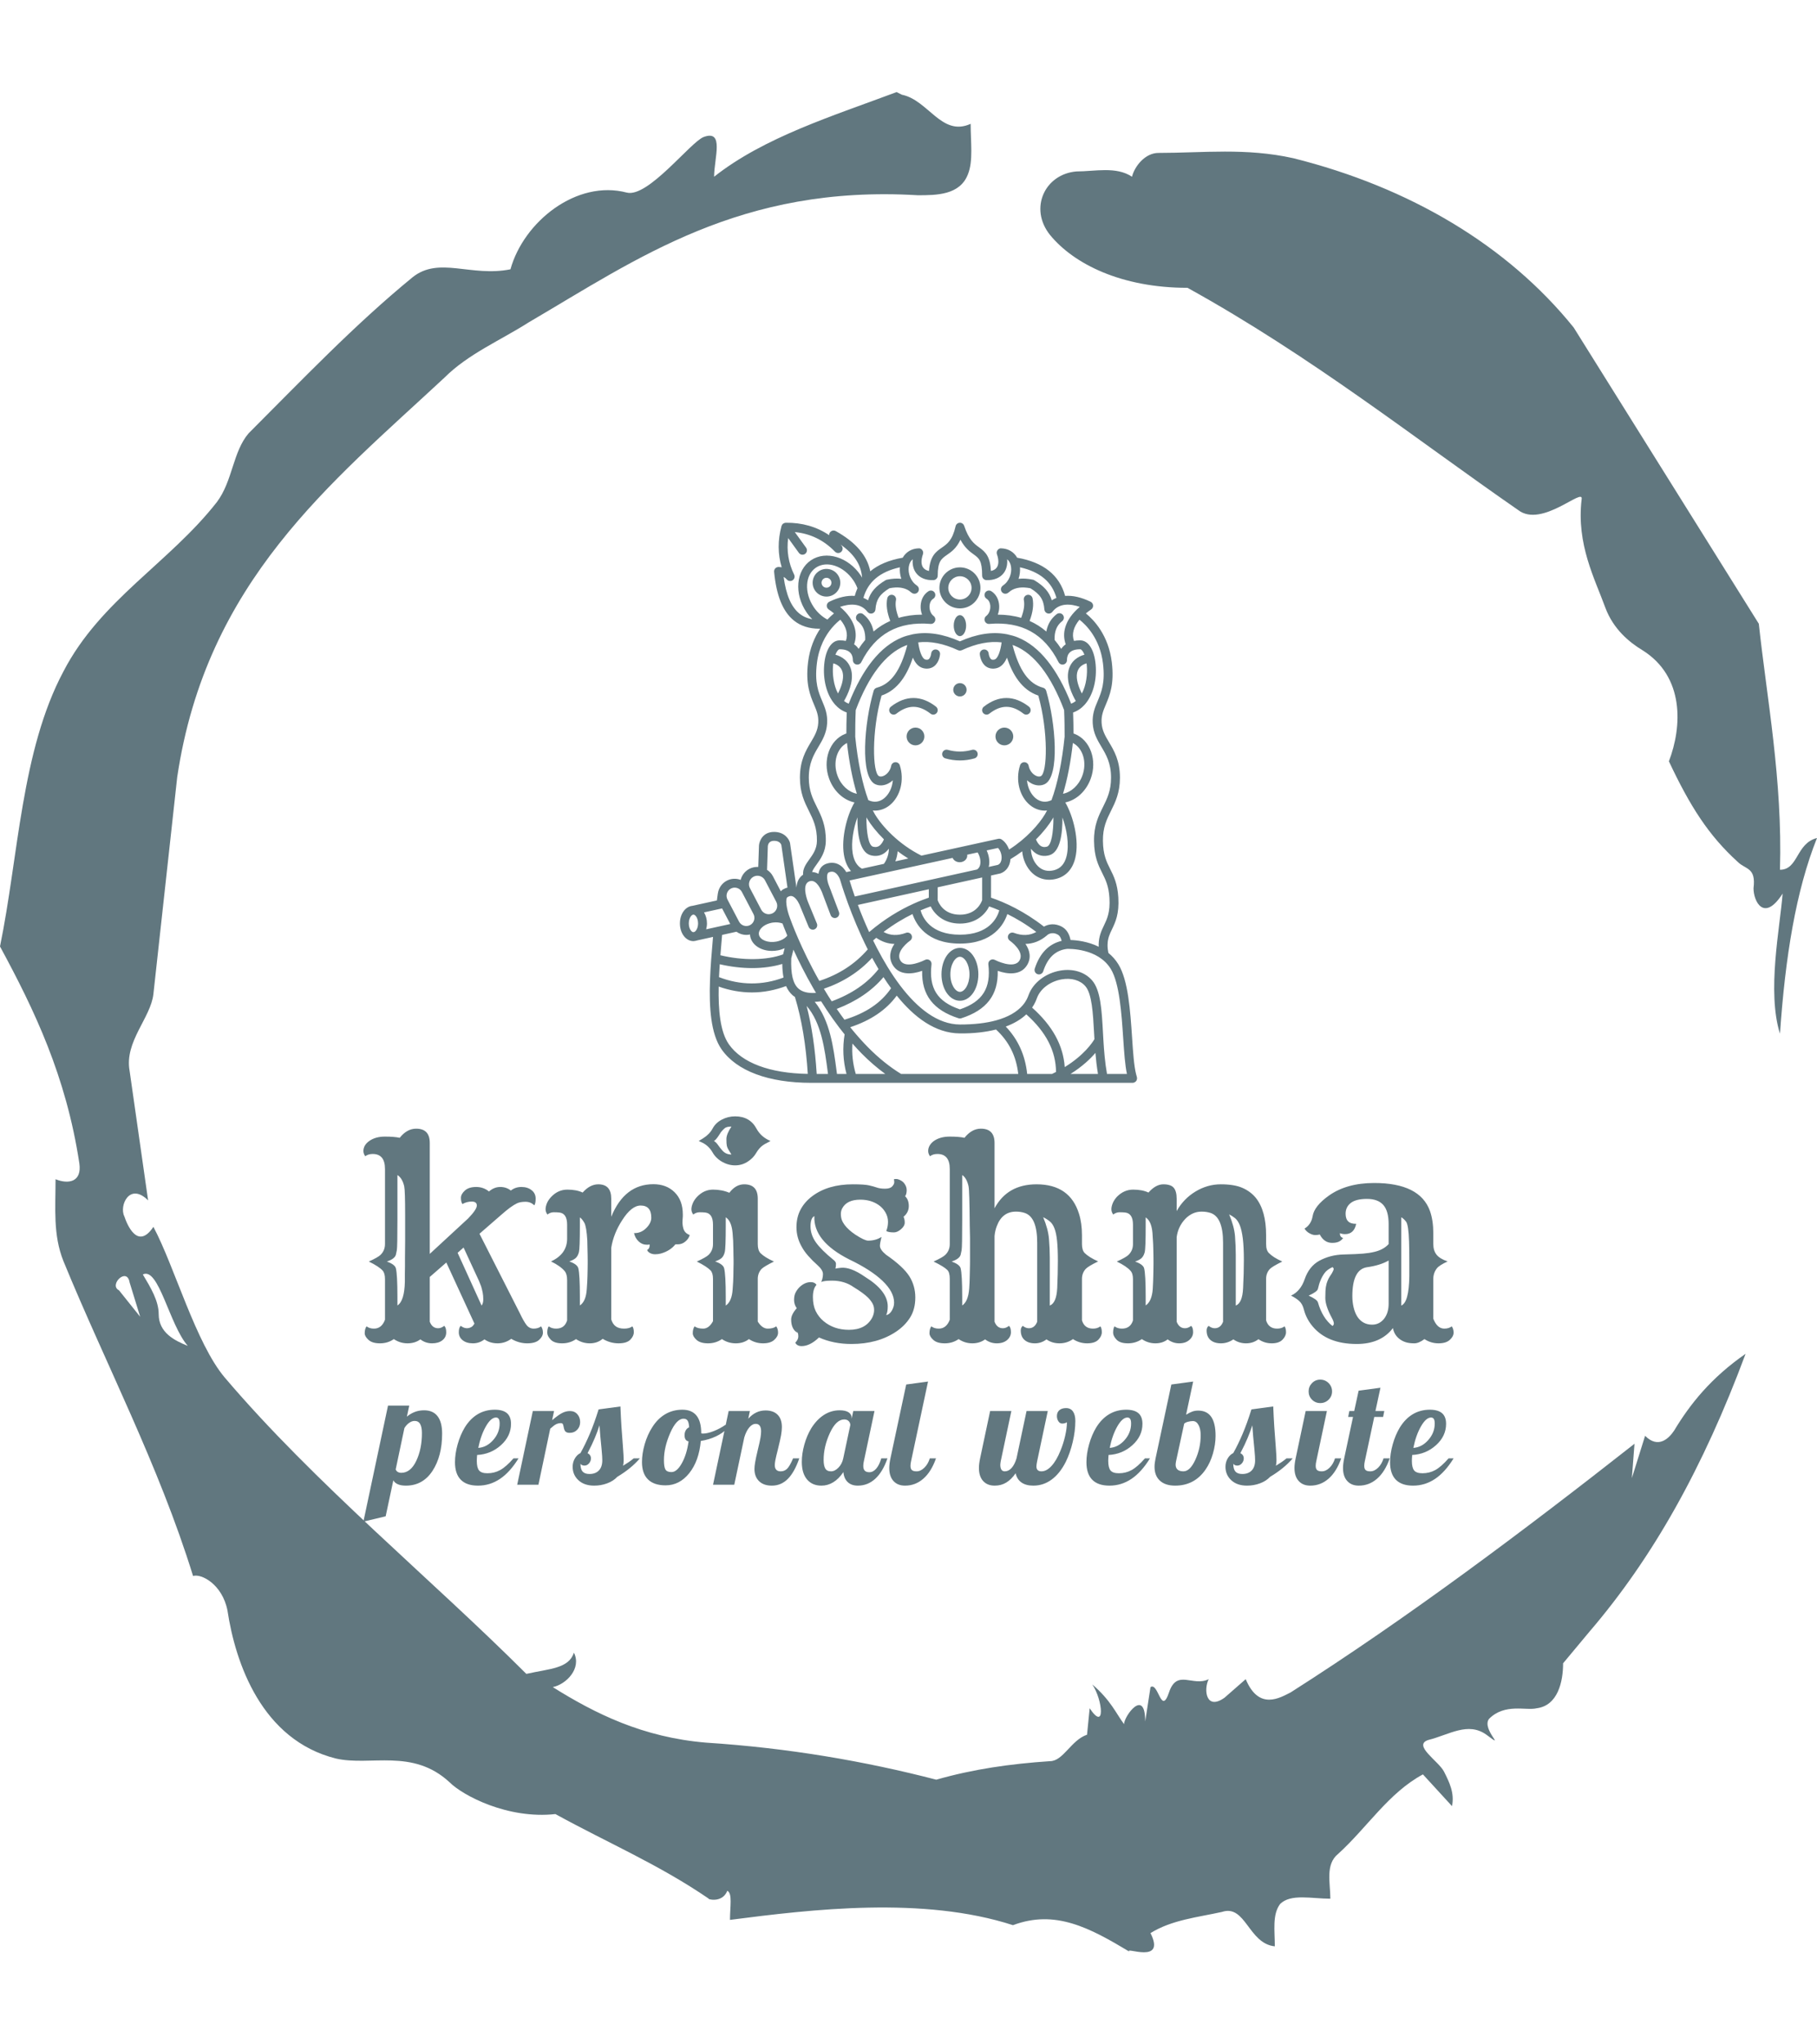 <svg xmlns="http://www.w3.org/2000/svg" version="1.1" xmlns:xlink="http://www.w3.org/1999/xlink" xmlns:svgjs="http://svgjs.dev/svgjs" width="1000" height="1125" viewBox="0 0 1000 1125"><g transform="matrix(1,0,0,1,1.7053025658242404e-13,0)"><svg viewBox="0 0 320 360" data-background-color="#ffffff" preserveAspectRatio="xMidYMid meet" height="1125" width="1000" xmlns="http://www.w3.org/2000/svg" xmlns:xlink="http://www.w3.org/1999/xlink"><g id="tight-bounds" transform="matrix(1,0,0,1,0,0)"><svg viewBox="0 0 320 360" height="360" width="320"><g><svg></svg></g><g><svg viewBox="0 0 320 360" height="360" width="320"><g><path xmlns="http://www.w3.org/2000/svg" d="M20.961 227.22l3.726 4.658-1.863-6.056c-0.466-2.795-3.726 0.466-1.863 1.398M25.153 224.425c1.397 2.329 2.795 4.658 2.795 6.987 0 3.261 2.795 4.658 5.123 5.589-3.261-3.726-5.124-13.974-7.918-12.576M204.017 26.929c7.918 0 15.371-0.932 23.756 0.931 20.495 5.124 37.729 15.371 49.374 29.811l32.606 52.169c1.397 13.042 4.192 27.482 3.726 43.319 3.261 0 2.795-4.658 6.521-5.59-3.726 9.316-5.59 20.961-6.521 34.469-2.329-7.453 0-18.632 0.466-24.687-3.261 5.124-5.124 1.397-5.124-0.932 0.466-3.726-1.397-3.261-2.795-4.658-5.124-4.658-8.384-9.782-12.11-17.7 2.329-6.055 2.795-14.905-4.658-19.563-2.329-1.397-5.124-3.726-6.521-7.453-1.863-5.124-5.124-11.179-4.193-19.097 0.466-2.329-6.987 5.124-11.179 1.863-18.166-12.576-36.332-27.016-58.224-39.127-11.645 0-20.029-4.192-24.221-9.316-3.726-4.658-0.932-10.713 4.658-11.179 3.261 0 6.987-0.932 9.782 0.932 0.466-1.863 2.329-4.192 4.657-4.192M157.904 16.215l0.932 0.466c4.658 0.932 6.987 7.453 12.11 5.124 0 3.261 0.466 6.521-0.466 8.85-1.397 3.726-5.59 3.726-8.85 3.726-31.208-1.863-49.374 11.179-68.471 22.358-5.124 3.261-10.713 5.59-14.906 9.782-20.029 18.632-41.921 35.866-47.045 70.335l-4.192 38.195c-0.466 4.192-5.124 8.384-4.192 13.508l3.26 22.824c-3.261-3.261-5.124 0.932-4.192 2.795 0.466 1.397 2.329 6.055 5.124 1.863 3.726 6.987 7.453 20.495 12.576 26.55 15.837 18.632 36.332 35.4 53.101 52.169 4.192-0.932 7.453-0.932 8.384-3.727 1.397 2.795-1.397 5.59-3.726 6.056 7.453 4.658 15.837 8.85 27.016 9.781 14.44 0.932 27.948 3.261 40.524 6.522 6.521-1.863 13.042-2.795 20.029-3.261 2.329 0 3.726-3.726 6.521-4.658l0.466-4.658c2.795 4.192 2.329-1.397 0.466-4.192 3.261 2.795 4.192 5.124 5.589 6.987 0-1.397 3.726-6.521 3.727-0.466l0.931-6.055c1.397-0.932 1.863 5.124 3.261 0.931 1.397-4.192 4.192-0.932 6.987-2.329-0.932 1.863-0.466 5.59 2.794 3.261l3.727-3.261c2.329 5.59 6.055 3.261 7.918 2.329 20.495-13.042 40.99-28.413 60.553-43.784l-0.466 6.055 2.329-7.453c2.329 2.329 4.192 0.466 5.124-0.931 2.795-4.658 6.521-9.316 12.577-13.508-7.453 20.029-16.303 35.866-27.482 48.908l-4.658 5.59c0 3.261-0.932 7.453-4.658 7.918-1.863 0.466-5.59-0.932-8.384 1.863-1.397 1.863 3.261 5.59-0.466 2.795-3.261-2.329-6.521 0-10.248 0.932-2.795 0.932 1.863 3.726 2.795 5.589 0.932 1.863 1.863 3.726 1.398 6.056l-5.124-5.59c-6.055 3.261-9.782 9.316-14.906 13.974-2.329 1.863-1.397 5.124-1.397 7.918-3.261 0-6.987-0.932-8.85 0.932-1.397 1.863-0.932 4.658-0.932 7.453-4.658-0.466-5.124-7.453-9.315-6.056-4.192 0.932-8.85 1.397-12.577 3.727 2.795 5.59-4.658 2.329-3.726 3.26-6.987-4.192-13.042-7.453-20.495-4.658-15.837-5.124-35.4-2.795-49.84-0.931 0-2.329 0.466-4.658-0.466-5.124-0.932 2.329-3.726 1.397-3.26 1.397-8.85-6.055-17.7-9.782-27.016-14.905-8.384 0.932-16.303-3.261-18.632-5.59-6.521-6.055-13.974-2.795-20.029-4.192-13.042-3.261-17.7-16.769-19.098-26.084-0.932-4.658-4.658-6.521-6.055-6.056-6.055-19.563-15.371-37.263-22.824-55.429-1.863-4.658-1.397-9.316-1.397-14.44 2.329 0.932 4.658 0.466 4.192-2.794-2.329-15.371-7.918-27.016-13.974-38.195 3.261-15.837 3.726-34.469 11.179-48.443 6.521-12.576 18.632-19.098 27.016-29.811 2.795-3.726 2.795-8.85 5.59-12.11 9.316-9.316 18.632-19.098 28.879-27.482 4.658-3.726 10.247 0 17.234-1.397 2.329-8.384 11.645-15.837 20.495-13.508 3.726 0.932 11.179-8.85 13.508-9.782 3.726-1.397 1.863 3.726 1.863 6.987 8.85-6.987 20.961-10.713 32.14-14.906" fill="#61777f" fill-rule="nonzero" stroke="none" stroke-width="1" stroke-linecap="butt" stroke-linejoin="miter" stroke-miterlimit="10" stroke-dasharray="" stroke-dashoffset="0" font-family="none" font-weight="none" font-size="none" text-anchor="none" style="mix-blend-mode: normal" data-fill-palette-color="tertiary"></path></g><g transform="matrix(1,0,0,1,64,92.053)"><svg viewBox="0 0 192 175.894" height="175.894" width="192"><g><svg viewBox="0 0 192 175.894" height="175.894" width="192"><g><svg viewBox="0 0 192 175.894" height="175.894" width="192"><g transform="matrix(1,0,0,1,0,104.53)"><svg viewBox="0 0 192 71.365" height="71.365" width="192"><g><svg viewBox="0 0 192 71.365" height="71.365" width="192"><g><svg viewBox="0 0 192 40.458" height="40.458" width="192"><g transform="matrix(1,0,0,1,0,0)"><svg width="192" viewBox="1.1 -41.33 200.89 42.33" height="40.458" data-palette-color="#61777f"><path d="M6.71-0.29L6.71-0.29Q5.59 0.49 4.16 0.49 2.73 0.49 2.04-0.15 1.34-0.78 1.34-1.37L1.34-1.37Q1.34-2.17 1.68-2.64L1.68-2.64Q2.22-2.22 3.05-2.22L3.05-2.22Q4.47-2.22 5.08-3.86L5.08-3.86 5.08-11.35Q5.08-12.43 4.64-12.92L4.64-12.92Q3.96-13.67 2.1-14.58L2.1-14.58Q3.81-15.36 4.27-15.82L4.27-15.82Q5.08-16.63 5.08-17.8L5.08-17.8 5.08-31.62Q5.08-34.4 2.81-34.4L2.81-34.4Q1.98-34.4 1.44-33.98L1.44-33.98Q1.1-34.45 1.1-34.95 1.1-35.45 1.35-35.91 1.61-36.38 2.15-36.77L2.15-36.77Q3.3-37.6 5.05-37.6 6.81-37.6 7.79-37.38L7.79-37.38Q9.13-39.06 10.82-39.06L10.82-39.06Q13.33-39.06 13.33-36.43L13.33-36.43 13.33-15.99 20.39-22.51Q22-24.17 22-24.9 22-25.63 21.07-25.63 20.14-25.63 19.34-25.17L19.34-25.17Q19.07-25.61 19.07-26.31 19.07-27 19.8-27.66 20.53-28.32 21.88-28.32 23.22-28.32 24.24-27.49L24.24-27.49Q25.2-28.32 26.32-28.32 27.44-28.32 28.27-27.66L28.27-27.66Q29.1-28.32 30.22-28.32 31.35-28.32 32.09-27.73 32.84-27.15 32.84-26.17L32.84-26.17Q32.84-25.27 32.59-24.93L32.59-24.93Q31.93-25.59 30.97-25.59 30-25.59 29.41-25.31 28.81-25.02 28.1-24.5 27.39-23.97 26.54-23.22L26.54-23.22 22.49-19.7 29.93-5.05Q30.62-3.59 31.14-2.91 31.67-2.22 32.48-2.22 33.3-2.22 33.84-2.64L33.84-2.64Q34.18-2.17 34.18-1.48 34.18-0.78 33.48-0.15 32.79 0.49 31.27 0.49 29.76 0.49 28.34-0.34L28.34-0.34Q27.2 0.49 25.82 0.49 24.44 0.49 23.41-0.24L23.41-0.24Q22.46 0.49 21.28 0.49 20.09 0.49 19.38-0.09 18.68-0.66 18.68-1.54 18.68-2.42 19.04-2.73L19.04-2.73Q20-2 20.95-2.49L20.95-2.49Q21.29-2.66 21.56-3.15L21.56-3.15 16.38-14.4 13.33-11.74 13.33-3.49Q13.79-2.29 14.87-2.29L14.87-2.29Q15.43-2.29 15.99-2.73L15.99-2.73Q16.36-2.42 16.36-1.53 16.36-0.63 15.65-0.07 14.94 0.49 13.75 0.49 12.55 0.49 11.6-0.24L11.6-0.24Q10.6 0.49 9.23 0.49 7.86 0.49 6.71-0.29ZM8.76-13.65L8.76-15.11 8.79-18.36 8.79-23.14Q8.79-27.69 8.62-28.44L8.62-28.44Q8.28-29.93 7.37-30.52L7.37-30.52 7.37-22.29Q7.37-17.24 7.26-16.66 7.15-16.09 7.08-15.82L7.08-15.82Q6.86-15.06 5.42-14.58L5.42-14.58Q6.88-14.06 7.08-13.35L7.08-13.35Q7.37-12.18 7.37-8.08L7.37-8.08 7.37-6.49Q8.67-7.32 8.74-10.89L8.74-10.89 8.74-12.35Q8.76-13.09 8.76-13.65L8.76-13.65ZM18.46-16.19L22.88-6.47Q23.19-6.88 23.19-7.59 23.19-8.3 23.08-8.86 22.97-9.42 22.8-9.99L22.8-9.99Q22.49-10.89 21.88-12.13L21.88-12.13 19.56-17.16 18.46-16.19ZM40.28-0.29L40.28-0.29Q39.16 0.49 37.72 0.49 36.28 0.49 35.63-0.18 34.98-0.85 34.98-1.46L34.98-1.46Q34.98-2.27 35.25-2.64L35.25-2.64Q35.79-2.22 36.62-2.22L36.62-2.22Q38.18-2.22 38.64-3.74L38.64-3.74 38.64-11.13Q38.64-12.26 38.21-12.79L38.21-12.79Q37.42-13.75 35.67-14.6L35.67-14.6Q38.64-15.97 38.64-18.8L38.64-18.8 38.64-21.36Q38.64-23.44 37.23-23.61L37.23-23.61Q36.81-23.66 36.18-23.66 35.54-23.66 35.01-23.24L35.01-23.24Q34.67-23.71 34.67-24.21 34.67-24.71 34.92-25.33 35.18-25.95 35.72-26.51L35.72-26.51Q36.98-27.83 38.68-27.83 40.38-27.83 41.5-27.29L41.5-27.29Q42.84-28.81 44.38-28.81L44.38-28.81Q46.77-28.81 46.77-26.17L46.77-26.17 46.77-22.83Q49.22-28.83 54.54-28.83L54.54-28.83Q56.93-28.83 58.42-27.37L58.42-27.37Q59.96-25.88 59.96-23.24L59.96-23.24 59.96-22.9Q59.96-22.73 59.91-22.2 59.86-21.68 59.95-21.14 60.03-20.61 60.23-20.26L60.23-20.26Q60.5-19.75 61.23-19.46L61.23-19.46Q61.06-18.8 60.43-18.27 59.81-17.75 59.06-17.75L59.06-17.75 58.59-17.75Q57.64-16.55 55.93-16.06L55.93-16.06Q55.44-15.92 54.87-15.92 54.29-15.92 53.87-16.17 53.44-16.43 53.39-16.72L53.39-16.72Q53.85-16.94 53.85-17.6L53.85-17.6 53.85-17.72Q53.66-17.68 53.51-17.68L53.51-17.68 53.27-17.68Q52.46-17.68 51.82-18.29 51.17-18.9 50.97-19.82L50.97-19.82Q52.29-19.78 53.27-20.8L53.27-20.8Q54.15-21.7 54.15-22.66L54.15-22.66Q54.15-24.9 52.19-24.9L52.19-24.9Q50.51-24.9 48.8-22.22L48.8-22.22Q47.19-19.75 46.77-17.11L46.77-17.11 46.77-3.91Q47.04-3.05 47.6-2.64 48.17-2.22 49.14-2.22 50.12-2.22 50.66-2.64L50.66-2.64Q50.93-2.27 50.93-1.56 50.93-0.85 50.28-0.18 49.63 0.49 48.11 0.49 46.58 0.49 45.19-0.34L45.19-0.34Q44.21 0.49 42.82 0.49 41.43 0.49 40.28-0.29ZM42.39-11.88Q42.4-12.7 42.42-13.26 42.43-13.82 42.43-14.16L42.43-14.16 42.43-14.82Q42.43-15.19 42.42-15.76 42.4-16.33 42.39-17.05 42.38-17.77 42.36-18.46L42.36-18.46Q42.21-21 41.81-21.72 41.4-22.44 40.99-22.71L40.99-22.71 40.99-21.12Q40.99-17.02 40.81-16.3 40.62-15.58 40.22-15.22 39.82-14.87 39.04-14.6L39.04-14.6Q40.5-14.09 40.7-13.35L40.7-13.35Q40.99-12.18 40.99-8.08L40.99-8.08 40.99-6.49Q42.11-7.23 42.26-9.47L42.26-9.47Q42.38-11.06 42.39-11.88ZM69.6-32.3L69.6-32.3Q68.35-32.3 67.19-32.96 66.04-33.62 65.42-34.72L65.42-34.72Q64.77-35.84 63.67-36.43L63.67-36.43Q63.33-36.6 62.89-36.79L62.89-36.79 63.72-37.3Q64.89-38.04 65.45-39.09 66.01-40.14 67.15-40.73 68.28-41.33 69.6-41.33L69.6-41.33Q72.33-41.33 73.55-39.04L73.55-39.04Q74.38-37.52 76.12-36.79L76.12-36.79Q75.75-36.57 75.4-36.4 75.04-36.23 74.73-36.01L74.73-36.01Q74.02-35.52 73.47-34.57 72.92-33.62 71.88-32.96 70.84-32.3 69.6-32.3ZM68.31-35.29Q68.16-35.55 68.07-35.9 67.99-36.25 67.99-37.16 67.99-38.06 68.92-39.45L68.92-39.45Q68.01-39.45 67.65-39.12 67.28-38.79 67.1-38.56 66.91-38.33 66.78-38.1 66.65-37.87 66.45-37.6L66.45-37.6Q65.99-36.94 65.69-36.79L65.69-36.79Q66.08-36.57 66.41-36.1 66.74-35.62 67.18-35.11L67.18-35.11Q67.84-34.3 68.92-34.3L68.92-34.3Q68.77-34.57 68.61-34.8 68.45-35.03 68.31-35.29ZM67.16-0.29L67.16-0.29Q66.04 0.49 64.61 0.49 63.18 0.49 62.48-0.15 61.79-0.78 61.79-1.37L61.79-1.37Q61.79-2.17 62.13-2.64L62.13-2.64Q62.67-2.22 63.72-2.22 64.77-2.22 65.52-3.59L65.52-3.59 65.52-11.38Q65.52-12.45 65.08-12.94L65.08-12.94Q64.37-13.67 62.54-14.58L62.54-14.58Q64.25-15.36 64.72-15.82L64.72-15.82Q65.52-16.63 65.52-17.8L65.52-17.8 65.52-21.36Q65.52-23.44 64.11-23.61L64.11-23.61Q63.69-23.66 63.06-23.66 62.42-23.66 61.88-23.24L61.88-23.24Q61.54-23.71 61.54-24.21 61.54-24.71 61.8-25.33 62.06-25.95 62.59-26.51L62.59-26.51Q63.86-27.83 65.52-27.83 67.18-27.83 68.53-27.25L68.53-27.25Q69.72-28.81 71.26-28.81L71.26-28.81Q73.77-28.81 73.77-26.17L73.77-26.17 73.77-17.8Q73.77-16.63 74.29-16.11L74.29-16.11Q75.04-15.36 76.75-14.58L76.75-14.58Q74.92-13.67 74.46-13.21L74.46-13.21Q73.77-12.45 73.77-11.38L73.77-11.38 73.77-3.52Q74.58-2.22 75.61-2.22 76.63-2.22 77.17-2.64L77.17-2.64Q77.51-2.17 77.51-1.48 77.51-0.78 76.81-0.15 76.12 0.49 74.73 0.49 73.33 0.49 72.14-0.29L72.14-0.29Q71.14 0.49 69.72 0.49 68.31 0.49 67.16-0.29ZM69.27-11.87Q69.28-12.7 69.29-13.26 69.31-13.82 69.31-14.16L69.31-14.16 69.31-14.82Q69.31-15.19 69.29-15.77 69.28-16.36 69.27-17.07 69.26-17.77 69.23-18.46L69.23-18.46Q69.14-20.14 68.99-20.78L68.99-20.78Q68.7-22.19 67.87-22.73L67.87-22.73 67.87-21.14Q67.87-17.02 67.68-16.3 67.5-15.58 67.1-15.22 66.69-14.87 65.91-14.6L65.91-14.6Q67.38-14.09 67.57-13.35L67.57-13.35Q67.87-12.18 67.87-8.06L67.87-8.06 67.87-6.47Q68.99-7.2 69.14-9.47L69.14-9.47Q69.26-11.04 69.27-11.87ZM85.05-0.59L85.05-0.59Q83.39 1 81.85 1L81.85 1Q81 1 80.68 0.37L80.68 0.37Q81.24-0.2 81.24-0.76 81.24-1.32 81.07-1.61L81.07-1.61 80.75-2.17 81.14-1.44Q80.56-1.71 80.24-2.34 79.92-2.98 79.92-3.89 79.92-4.81 80.95-5.98L80.95-5.98Q80.46-6.67 80.46-7.5 80.46-8.33 80.74-8.87 81.02-9.42 81.46-9.86L81.46-9.86Q82.44-10.79 83.54-10.79L83.54-10.79Q84.27-10.79 84.59-10.28L84.59-10.28Q83.93-9.57 83.93-8.04 83.93-6.52 84.45-5.44 84.98-4.37 85.88-3.61L85.88-3.61Q87.79-2 90.57-2L90.57-2Q93.67-2 94.87-4.27L94.87-4.27Q95.21-4.96 95.21-5.65 95.21-6.35 94.89-6.9 94.57-7.45 94.06-7.96L94.06-7.96Q93.21-8.79 91.45-9.86L91.45-9.86Q89.76-11.06 87.47-11.06L87.47-11.06Q85.98-11.06 85.47-10.82L85.47-10.82Q85.78-11.55 85.78-12.28 85.78-13.01 84.81-13.88 83.83-14.75 83.06-15.63 82.29-16.5 81.83-17.38L81.83-17.38Q80.9-19.04 80.9-20.9 80.9-22.75 81.67-24.18 82.44-25.61 83.83-26.64L83.83-26.64Q86.74-28.81 91.28-28.81L91.28-28.81Q93.47-28.81 94.29-28.61 95.11-28.42 95.6-28.25L95.6-28.25Q96.26-28 97.21-28 98.16-28 98.54-28.42 98.92-28.83 98.92-29.19 98.92-29.54 98.85-29.74L98.85-29.74Q98.99-29.79 99.28-29.79 99.58-29.79 99.96-29.61 100.33-29.44 100.63-29.15L100.63-29.15Q101.21-28.49 101.21-27.75 101.21-27 100.92-26.61L100.92-26.61Q101.6-25.98 101.6-24.8 101.6-23.63 100.63-22.83L100.63-22.83Q100.85-22.39 100.85-21.75 100.85-21.12 100.16-20.53 99.48-19.95 98.87-19.95L98.87-19.95Q97.82-19.95 97.45-20.21L97.45-20.21Q97.77-21 97.77-21.91 97.77-22.83 97.28-23.66 96.79-24.49 96.04-25L96.04-25Q94.62-25.98 92.67-25.98L92.67-25.98Q90.2-25.98 89.35-24.41L89.35-24.41Q89.08-23.93 89.08-23.35 89.08-22.78 89.24-22.3 89.4-21.83 89.76-21.34L89.76-21.34Q90.47-20.39 91.76-19.53L91.76-19.53Q93.45-18.43 94.11-18.43L94.11-18.43Q95.52-18.43 96.57-19.12L96.57-19.12Q96.28-17.94 96.28-17.48L96.28-17.48Q96.28-16.77 97.4-15.84L97.4-15.84Q100.55-13.67 101.7-11.87L101.7-11.87Q102.8-10.11 102.8-7.96 102.8-5.81 101.85-4.28 100.9-2.76 99.26-1.66L99.26-1.66Q95.87 0.61 91.03 0.61L91.03 0.61Q87.74 0.61 85.05-0.59ZM84.2-22.95L84.2-22.95Q83.49-22.61 83.49-21.06 83.49-19.51 84.49-18.1 85.49-16.7 87.66-14.94L87.66-14.94Q88.18-14.55 88.18-14.18L88.18-14.18Q88.18-13.62 88.08-13.28L88.08-13.28Q88.37-13.35 89.1-13.43L89.1-13.43Q90.89-13.6 93.52-11.77L93.52-11.77Q97.72-9.18 97.72-6.32L97.72-6.32Q97.72-5.25 97.43-4.71L97.43-4.71Q98.31-4.88 98.77-6.2L98.77-6.2Q98.89-6.59 98.89-7.01L98.89-7.01Q98.89-8.98 96.76-11.02 94.62-13.06 90.62-14.97L90.62-14.97Q83.98-18.33 84.2-22.95ZM110.78-0.29L110.78-0.29Q109.66 0.49 108.23 0.49 106.8 0.49 106.11-0.15 105.41-0.78 105.41-1.37L105.41-1.37Q105.41-2.17 105.75-2.64L105.75-2.64Q106.29-2.22 107.12-2.22L107.12-2.22Q108.53-2.22 109.15-3.86L109.15-3.86 109.15-11.38Q109.15-12.6 108.68-13.04L108.68-13.04Q108.12-13.62 106.17-14.58L106.17-14.58Q107.88-15.36 108.34-15.82L108.34-15.82Q109.15-16.63 109.15-17.8L109.15-17.8 109.15-31.62Q109.15-34.4 106.87-34.4L106.87-34.4Q106.04-34.4 105.51-33.98L105.51-33.98Q105.17-34.45 105.17-34.95 105.17-35.45 105.42-35.91 105.68-36.38 106.19-36.77L106.19-36.77Q107.36-37.6 109.12-37.6 110.88-37.6 111.86-37.38L111.86-37.38Q113.2-39.06 114.88-39.06L114.88-39.06Q117.4-39.06 117.4-36.43L117.4-36.43 117.4-24.39Q119.77-28.81 125.14-28.81L125.14-28.81Q131.29-28.81 132.97-23.36L132.97-23.36Q133.51-21.63 133.51-19.43L133.51-19.43 133.51-17.8Q133.51-16.65 134.02-16.14L134.02-16.14Q134.78-15.38 136.49-14.6L136.49-14.6Q134.63-13.7 134.19-13.21L134.19-13.21Q133.51-12.45 133.51-11.38L133.51-11.38 133.51-3.74Q133.97-2.22 135.54-2.22L135.54-2.22Q136.37-2.22 136.9-2.64L136.9-2.64Q137.17-2.27 137.17-1.56 137.17-0.85 136.53-0.18 135.88 0.49 134.46 0.49 133.05 0.49 131.85-0.29L131.85-0.29Q130.75 0.49 129.37 0.49 127.99 0.49 126.97-0.24L126.97-0.24Q126.02 0.49 124.83 0.49 123.65 0.49 122.94-0.12 122.23-0.73 122.23-1.88L122.23-1.88Q122.23-2.42 122.6-2.73L122.6-2.73Q123.16-2.29 123.72-2.29L123.72-2.29Q124.79-2.29 125.26-3.49L125.26-3.49 125.26-18.04Q125.26-22.8 122.94-23.54L122.94-23.54Q122.21-23.78 121.35-23.78L121.35-23.78Q118.81-23.78 117.81-21.09L117.81-21.09Q117.49-20.26 117.4-19.29L117.4-19.29 117.4-3.49Q117.86-2.29 118.94-2.29L118.94-2.29Q119.5-2.29 120.06-2.73L120.06-2.73Q120.42-2.42 120.42-1.57 120.42-0.73 119.72-0.12 119.01 0.49 117.81 0.49 116.62 0.49 115.66-0.24L115.66-0.24Q114.66 0.49 113.3 0.49 111.93 0.49 110.78-0.29ZM111.44-8.08L111.44-6.49Q112.54-7.2 112.73-9.59L112.73-9.59Q112.81-10.64 112.83-11.94 112.86-13.23 112.87-13.78 112.88-14.33 112.88-14.6L112.88-14.6 112.88-16.8Q112.88-17.7 112.88-18.85L112.88-18.85 112.83-21.24Q112.78-27.71 112.61-28.44L112.61-28.44Q112.27-29.98 111.44-30.52L111.44-30.52 111.44-22.29Q111.44-17.24 111.33-16.66 111.22-16.09 111.15-15.82L111.15-15.82Q110.93-15.06 109.49-14.58L109.49-14.58Q110.95-14.06 111.15-13.35L111.15-13.35Q111.44-12.18 111.44-8.08L111.44-8.08ZM127.58-15.26L127.58-6.47Q128.8-6.93 128.95-9.67L128.95-9.67Q129.07-12.4 129.07-14.69 129.07-16.97 128.92-18.41 128.77-19.85 128.44-20.69 128.12-21.53 127.6-21.96 127.09-22.39 126.36-22.75L126.36-22.75Q127.28-20.56 127.43-18.75 127.58-16.94 127.58-15.26L127.58-15.26ZM144.54-0.29L144.54-0.29Q143.42 0.49 141.98 0.49 140.54 0.49 139.89-0.18 139.25-0.85 139.25-1.46L139.25-1.46Q139.25-2.27 139.51-2.64L139.51-2.64Q140.05-2.22 140.88-2.22L140.88-2.22Q142.44-2.22 142.91-3.74L142.91-3.74 142.91-11.33Q142.91-12.4 142.44-12.89L142.44-12.89Q141.74-13.7 139.93-14.58L139.93-14.58Q141.64-15.36 142.1-15.82L142.1-15.82Q142.91-16.63 142.91-17.8L142.91-17.8 142.91-21.36Q142.91-23.44 141.49-23.61L141.49-23.61Q141.08-23.66 140.44-23.66 139.81-23.66 139.27-23.24L139.27-23.24Q138.93-23.71 138.93-24.21 138.93-24.71 139.18-25.33 139.44-25.95 139.95-26.51L139.95-26.51Q141.25-27.83 142.94-27.83 144.64-27.83 145.76-27.29L145.76-27.29Q147.11-28.81 148.5-28.81 149.89-28.81 150.43-28.16 150.96-27.51 150.96-26.17L150.96-26.17 150.96-23.88Q152.23-26.15 154.43-27.48 156.63-28.81 159.09-28.81 161.56-28.81 163.06-28.16 164.56-27.51 165.54-26.32L165.54-26.32Q167.44-23.95 167.44-19.43L167.44-19.43 167.44-17.82Q167.44-16.65 167.96-16.14L167.96-16.14Q168.71-15.36 170.42-14.58L170.42-14.58Q168.59-13.67 168.13-13.21L168.13-13.21Q167.44-12.45 167.44-11.38L167.44-11.38 167.44-3.74Q167.91-2.22 169.47-2.22L169.47-2.22Q170.3-2.22 170.84-2.64L170.84-2.64Q171.11-2.27 171.11-1.56 171.11-0.85 170.46-0.18 169.81 0.49 168.47 0.49 167.13 0.49 166.03-0.27L166.03-0.27Q165.05 0.49 163.74 0.49 162.44 0.49 161.41-0.24L161.41-0.24Q160.34 0.49 159.12 0.49 157.9 0.49 157.19-0.12 156.48-0.73 156.48-1.88L156.48-1.88Q156.48-2.42 156.85-2.73L156.85-2.73Q157.41-2.29 157.97-2.29L157.97-2.29Q159.05-2.29 159.51-3.49L159.51-3.49 159.51-18.04Q159.51-22.78 157.19-23.54L157.19-23.54Q156.43-23.78 155.55-23.78 154.68-23.78 153.92-23.43 153.16-23.07 152.55-22.44L152.55-22.44Q151.21-21.02 150.96-19.07L150.96-19.07 150.96-3.49Q151.43-2.29 152.5-2.29L152.5-2.29Q153.06-2.29 153.63-2.73L153.63-2.73Q153.99-2.42 153.99-1.57 153.99-0.73 153.28-0.12 152.58 0.49 151.42 0.49 150.26 0.49 149.3-0.24L149.3-0.24Q148.38 0.49 147.03 0.49 145.69 0.49 144.54-0.29ZM161.85-15.77L161.85-6.47Q163.07-6.93 163.2-9.67L163.2-9.67Q163.34-12.4 163.34-14.82 163.34-17.24 163.15-18.81 162.95-20.39 162.59-21.28 162.22-22.17 161.72-22.57 161.22-22.97 160.63-23.27L160.63-23.27Q161.56-21.07 161.71-19.26 161.85-17.46 161.85-15.77L161.85-15.77ZM146.65-11.87Q146.67-12.67 146.68-13.22 146.69-13.77 146.69-14.11 146.69-14.45 146.69-14.81 146.69-15.16 146.68-15.75 146.67-16.33 146.65-17.04 146.64-17.75 146.59-18.43L146.59-18.43Q146.52-20.12 146.37-20.75L146.37-20.75Q146.08-22.17 145.25-22.71L145.25-22.71 145.25-21.12Q145.25-17.02 145.07-16.3 144.88-15.58 144.48-15.21 144.08-14.84 143.3-14.58L143.3-14.58Q144.76-14.06 144.96-13.35L144.96-13.35Q145.25-12.18 145.25-8.08L145.25-8.08 145.25-6.49Q146.37-7.23 146.55-9.47L146.55-9.47Q146.64-11.06 146.65-11.87ZM190.81-2.32L190.81-2.32Q188.58 0.61 184.14 0.61L184.14 0.61Q178.72 0.61 176.01-2.64L176.01-2.64Q174.84-4.03 174.4-5.74L174.4-5.74Q174.15-6.76 173.54-7.31 172.93-7.86 172.03-8.3L172.03-8.3Q173.79-9.11 174.55-11.33L174.55-11.33Q175.35-13.67 177.23-14.72L177.23-14.72Q179.26-15.82 181.7-15.88 184.14-15.94 185.31-16.04 186.48-16.14 187.39-16.36L187.39-16.36Q189.07-16.75 190.02-17.8L190.02-17.8 190.02-21.46Q190.02-23.88 189.04-25 188.05-26.12 186.03-26.12 184.02-26.12 183.05-25.38 182.09-24.63 182.09-23.39L182.09-23.39Q182.09-21.48 184.04-21.53L184.04-21.53Q183.65-19.63 181.99-19.63L181.99-19.63Q181.5-19.63 181.04-19.8L181.04-19.8 181.04-19.73Q181.04-19.09 181.63-18.92L181.63-18.92Q181.02-17.99 179.57-18.02 178.13-18.04 177.33-19.56L177.33-19.56Q176.96-19.46 176.49-19.46 176.01-19.46 175.44-19.78 174.86-20.09 174.52-20.65L174.52-20.65Q175.74-21.39 176.01-22.92L176.01-22.92Q176.3-24.8 179.01-26.73L179.01-26.73Q182.28-29.05 187.36-29.05L187.36-29.05Q195.79-29.05 197.64-23.88L197.64-23.88Q198.25-22.14 198.25-19.78L198.25-19.78 198.25-17.8Q198.25-16.6 198.85-15.84 199.45-15.09 200.89-14.6L200.89-14.6Q199.35-13.89 198.91-13.33L198.91-13.33Q198.25-12.48 198.25-11.38L198.25-11.38 198.25-4.05Q198.96-2.22 200.28-2.22L200.28-2.22Q201.11-2.22 201.65-2.64L201.65-2.64Q201.99-2.17 201.99-1.48 201.99-0.78 201.29-0.15 200.6 0.49 199.2 0.49 197.81 0.49 196.62-0.29L196.62-0.29Q195.57 0.49 194.75 0.49 193.93 0.49 193.33 0.33 192.73 0.17 192.22-0.17L192.22-0.17Q191.07-0.93 190.81-2.32ZM192.34-22.73L192.34-6.47Q193.76-7.03 193.83-11.87L193.83-11.87Q193.83-12.89 193.83-14.21 193.83-15.53 193.82-16.47 193.81-17.41 193.78-18.26L193.78-18.26Q193.69-21.34 193.22-21.94 192.76-22.53 192.34-22.73L192.34-22.73ZM183.33-8.2L183.33-8.2Q183.33-7.18 183.55-6.2 183.77-5.22 184.21-4.49L184.21-4.49Q185.19-2.95 186.97-2.95L186.97-2.95Q188.32-2.95 189.19-4.05L189.19-4.05Q190.02-5.13 190.02-6.81L190.02-6.81 190.02-14.77Q188.46-13.87 186.02-13.53L186.02-13.53Q183.33-13.11 183.33-8.2ZM179.67-2.71L179.67-2.71Q179.92-2.88 179.92-3.15L179.92-3.15Q179.92-3.52 179.57-4.17L179.57-4.17Q178.35-6.42 178.35-7.86 178.35-9.3 178.46-9.94 178.57-10.57 178.76-11.02 178.94-11.47 179.17-11.82 179.4-12.16 179.57-12.43L179.57-12.43Q179.89-12.99 179.89-13.2 179.89-13.4 179.67-13.55L179.67-13.55Q178.67-13.09 178.21-12.45L178.21-12.45Q177.38-11.33 176.99-9.55L176.99-9.55Q176.89-9.03 175.28-8.3L175.28-8.3Q176.84-7.59 176.99-7.06L176.99-7.06Q177.82-4.15 179.67-2.71Z" opacity="1" transform="matrix(1,0,0,1,0,0)" fill="#61777f" class="undefined-text-0" data-fill-palette-color="primary" id="text-0"></path></svg></g></svg></g><g transform="matrix(1,0,0,1,0,46.362)"><svg viewBox="0 0 192 25.003" height="25.003" width="192"><g transform="matrix(1,0,0,1,0,0)"><svg width="192" viewBox="-4.55 -35.65 369.75 48.15" height="25.003" data-palette-color="#61777f"><path d="M9.35-19.2L6.4-5.2Q6.6-4.65 7.1-4.35 7.6-4.05 8.3-4.05L8.3-4.05Q11.45-4.05 13.38-8.1 15.3-12.15 15.3-17.5L15.3-17.5Q15.3-19.55 14.7-20.6 14.1-21.65 12.8-21.65L12.8-21.65Q11.9-21.65 10.95-20.98 10-20.3 9.35-19.2L9.35-19.2ZM5.6-1.5L3 10.7-4.55 12.5 3.8-26.85 11-26.85 10.2-23.1Q11.45-24.15 12.9-24.7 14.35-25.25 16.05-25.25L16.05-25.25Q19.05-25.25 20.6-23.25 22.15-21.25 22.15-17.35L22.15-17.35Q22.15-9.7 18.88-4.7 15.6 0.3 9.85 0.3L9.85 0.3Q8.25 0.3 7.18-0.15 6.1-0.6 5.6-1.5L5.6-1.5ZM45.51-20.65L45.51-20.65Q45.51-16.5 42.11-13.43 38.71-10.35 34.01-10.1L34.01-10.1Q33.96-9.25 33.93-8.83 33.91-8.4 33.91-8.1L33.91-8.1Q33.91-5.8 34.68-4.85 35.46-3.9 37.51-3.9L37.51-3.9Q39.86-3.9 41.83-4.98 43.81-6.05 46.36-8.95L46.36-8.95 48.06-8.95Q45.16-4.25 41.76-1.98 38.36 0.3 34.31 0.3L34.31 0.3Q30.46 0.3 28.48-1.7 26.51-3.7 26.51-7.65L26.51-7.65Q26.51-10.5 27.41-13.7 28.31-16.9 29.81-19.4L29.81-19.4Q31.66-22.4 34.23-23.93 36.81-25.45 40.01-25.45L40.01-25.45Q42.76-25.45 44.13-24.28 45.51-23.1 45.51-20.65ZM40.41-22.8L40.41-22.8Q38.71-22.8 36.98-19.78 35.26-16.75 34.41-12.5L34.41-12.5Q37.31-12.7 39.48-15.18 41.66-17.65 41.66-20.75L41.66-20.75Q41.66-21.8 41.36-22.3 41.06-22.8 40.41-22.8ZM58.81-19L54.81 0 47.61 0 52.91-25 60.11-25 59.46-21.9Q61.66-23.75 62.94-24.38 64.21-25 65.51-25L65.51-25Q67.06-25 68.01-23.93 68.96-22.85 68.96-21.25L68.96-21.25Q68.96-19.7 67.96-18.65 66.96-17.6 65.36-17.6L65.36-17.6Q64.51-17.6 64.04-18 63.56-18.4 63.36-19.65L63.36-19.65Q63.21-20.45 63.01-20.68 62.81-20.9 62.46-20.9L62.46-20.9Q61.61-20.9 60.86-20.55 60.11-20.2 58.81-19L58.81-19ZM83.72-8.35L83.72-8.35Q83.72-7.75 83.67-7.3 83.62-6.85 83.52-6.45L83.52-6.45Q84.52-7.05 85.47-7.7 86.42-8.35 87.12-8.95L87.12-8.95 89.22-8.95Q87.67-7.15 85.79-5.63 83.92-4.1 81.57-2.7L81.57-2.7Q80.22-1.25 78.12-0.48 76.02 0.3 73.72 0.3L73.72 0.3Q70.37 0.3 68.39-1.53 66.42-3.35 66.42-6.1L66.42-6.1Q66.42-7.65 67.17-8.93 67.92-10.2 69.07-10.75L69.07-10.75Q70.77-13.8 72.24-17.28 73.72-20.75 75.22-25.55L75.22-25.55 82.62-26.55Q82.77-22.8 82.97-19.7 83.17-16.6 83.47-12.95L83.47-12.95Q83.62-10.85 83.67-10 83.72-9.15 83.72-8.35ZM75.52-20.15L75.52-20.15Q74.87-18.1 73.94-15.88 73.02-13.65 71.47-10.7L71.47-10.7Q72.02-10.45 72.32-10 72.62-9.55 72.62-8.95L72.62-8.95Q72.62-8 71.97-7.25 71.32-6.5 70.42-6.5L70.42-6.5Q69.92-6.5 69.57-6.68 69.22-6.85 69.07-7.15L69.07-7.15Q69.07-5.3 69.79-4.48 70.52-3.65 72.12-3.65L72.12-3.65Q74.17-3.65 75.32-4.85 76.47-6.05 76.47-8.3L76.47-8.3Q76.47-9 76.42-9.73 76.37-10.45 76.22-12.15L76.22-12.15Q75.97-14.5 75.82-16.3 75.67-18.1 75.52-20.15ZM89.93-7.7L89.93-7.7Q89.93-10.55 90.85-13.75 91.78-16.95 93.38-19.45L93.38-19.45Q95.23-22.4 97.83-23.93 100.43-25.45 103.63-25.45L103.63-25.45Q106.83-25.45 108.43-23.45 110.03-21.45 110.03-17.45L110.03-17.45Q110.13-17.4 110.25-17.38 110.38-17.35 110.58-17.35L110.58-17.35Q112.13-17.35 114.28-18.2 116.43-19.05 118.28-20.35L118.28-20.35 118.73-19Q117.33-17.5 115-16.4 112.68-15.3 109.88-14.85L109.88-14.85Q109.28-8.1 105.98-3.95 102.68 0.2 97.93 0.2L97.93 0.2Q94.03 0.2 91.98-1.8 89.93-3.8 89.93-7.7ZM104.03-22.4L104.03-22.4Q101.63-22.4 99.5-17.55 97.38-12.7 97.38-8.35L97.38-8.35Q97.38-6 97.9-5.15 98.43-4.3 99.93-4.3L99.93-4.3Q101.78-4.3 103.45-7.3 105.13-10.3 105.73-14.7L105.73-14.7Q105.03-14.85 104.7-15.38 104.38-15.9 104.38-16.8L104.38-16.8Q104.38-17.75 104.78-18.45 105.18-19.15 105.93-19.5L105.93-19.5Q105.83-21.1 105.4-21.75 104.98-22.4 104.03-22.4ZM128.08-5.35L128.08-5.35Q128.08-6.25 128.31-7.6 128.53-8.95 129.23-11.9L129.23-11.9Q129.93-14.75 130.13-16 130.33-17.25 130.33-18.1L130.33-18.1Q130.33-19.35 129.88-20 129.43-20.65 128.53-20.65L128.53-20.65Q127.33-20.65 126.31-19.43 125.28-18.2 124.63-16.05L124.63-16.05 121.23 0 114.03 0 119.33-25 126.53-25 125.98-22.4Q127.23-23.8 128.68-24.5 130.13-25.2 131.83-25.2L131.83-25.2Q134.48-25.2 135.93-23.75 137.38-22.3 137.38-19.55L137.38-19.55Q137.38-18.4 137.11-16.82 136.83-15.25 136.03-12L136.03-12Q135.38-9.45 135.18-8.4 134.98-7.35 134.98-6.65L134.98-6.65Q134.98-5.6 135.48-5.08 135.98-4.55 136.98-4.55L136.98-4.55Q138.23-4.55 139.13-5.4 140.03-6.25 141.18-8.95L141.18-8.95 143.28-8.95Q141.68-4.3 139.41-2 137.13 0.3 133.98 0.3L133.98 0.3Q131.18 0.3 129.63-1.23 128.08-2.75 128.08-5.35ZM161.04-22.7L161.04-22.7 161.04-22.35 161.59-25 168.79-25 165.19-8Q165.09-7.55 165.04-7.18 164.99-6.8 164.99-6.4L164.99-6.4Q164.99-5.3 165.49-4.78 165.99-4.25 167.04-4.25L167.04-4.25Q168.34-4.25 169.39-5.48 170.44-6.7 171.09-8.95L171.09-8.95 173.19-8.95Q171.59-4.35 169.04-2.02 166.49 0.3 163.14 0.3L163.14 0.3Q160.99 0.3 159.71-0.9 158.44-2.1 158.24-4.3L158.24-4.3Q156.69-2 154.81-0.85 152.94 0.3 150.79 0.3L150.79 0.3Q147.69 0.3 145.91-1.8 144.14-3.9 144.14-7.75L144.14-7.75Q144.14-10.55 144.99-13.6 145.84-16.65 147.34-19.15L147.34-19.15Q149.19-22.1 151.64-23.68 154.09-25.25 156.99-25.25L156.99-25.25Q158.94-25.25 159.99-24.58 161.04-23.9 161.04-22.7ZM158.19-8.95L160.59-20.25Q160.59-21 160.04-21.58 159.49-22.15 158.54-22.15L158.54-22.15Q155.79-22.15 153.66-17.55 151.54-12.95 151.54-8.45L151.54-8.45Q151.54-6.5 152.09-5.53 152.64-4.55 154.04-4.55L154.04-4.55Q155.34-4.55 156.56-5.8 157.79-7.05 158.19-8.95L158.19-8.95ZM173.8-5.7L173.8-5.7Q173.8-6.35 173.9-7.18 174-8 174.2-8.95L174.2-8.95 179.55-34 186.95-35 181.2-8Q181.1-7.55 181.05-7.18 181-6.8 181-6.4L181-6.4Q181-5.4 181.47-4.98 181.95-4.55 183.05-4.55L183.05-4.55Q184.45-4.55 185.7-5.78 186.95-7 187.55-8.95L187.55-8.95 189.65-8.95Q188.05-4.4 185.35-2.05 182.65 0.3 179.15 0.3L179.15 0.3Q176.65 0.3 175.22-1.28 173.8-2.85 173.8-5.7ZM204.21-5.7L204.21-5.7Q204.21-6.35 204.31-7.18 204.41-8 204.61-8.95L204.61-8.95 208.01-25 215.21-25 211.61-8Q211.56-7.7 211.51-7.38 211.46-7.05 211.46-6.75L211.46-6.75Q211.46-5.7 211.83-5.13 212.21-4.55 212.96-4.55L212.96-4.55Q214.26-4.55 215.28-5.68 216.31-6.8 216.96-8.95L216.96-8.95 220.36-25 227.56-25 223.96-8Q223.86-7.45 223.78-6.98 223.71-6.5 223.71-6.2L223.71-6.2Q223.71-5.4 224.13-4.98 224.56-4.55 225.41-4.55L225.41-4.55Q227.16-4.55 228.83-6.38 230.51-8.2 231.86-11.55L231.86-11.55Q232.86-13.95 233.46-16.6 234.06-19.25 234.06-21.25L234.06-21.25Q233.96-21.05 233.43-20.9 232.91-20.75 232.46-20.75L232.46-20.75Q231.66-20.75 231.16-21.53 230.66-22.3 230.66-23.3L230.66-23.3Q230.66-24.55 231.48-25.28 232.31-26 233.76-26L233.76-26Q235.31-26 236.11-24.85 236.91-23.7 236.91-21.65L236.91-21.65Q236.91-18.25 236.03-14.53 235.16-10.8 233.66-7.75L233.66-7.75Q231.66-3.8 228.86-1.75 226.06 0.3 222.66 0.3L222.66 0.3Q220.16 0.3 218.63-0.78 217.11-1.85 216.66-3.9L216.66-3.9Q215.21-1.8 213.48-0.75 211.76 0.3 209.56 0.3L209.56 0.3Q207.06 0.3 205.63-1.28 204.21-2.85 204.21-5.7ZM259.67-20.65L259.67-20.65Q259.67-16.5 256.27-13.43 252.87-10.35 248.17-10.1L248.17-10.1Q248.12-9.25 248.09-8.83 248.07-8.4 248.07-8.1L248.07-8.1Q248.07-5.8 248.84-4.85 249.62-3.9 251.67-3.9L251.67-3.9Q254.02-3.9 255.99-4.98 257.97-6.05 260.52-8.95L260.52-8.95 262.22-8.95Q259.32-4.25 255.92-1.98 252.52 0.3 248.47 0.3L248.47 0.3Q244.62 0.3 242.64-1.7 240.67-3.7 240.67-7.65L240.67-7.65Q240.67-10.5 241.57-13.7 242.47-16.9 243.97-19.4L243.97-19.4Q245.82-22.4 248.39-23.93 250.97-25.45 254.17-25.45L254.17-25.45Q256.92-25.45 258.29-24.28 259.67-23.1 259.67-20.65ZM254.57-22.8L254.57-22.8Q252.87-22.8 251.14-19.78 249.42-16.75 248.57-12.5L248.57-12.5Q251.47-12.7 253.64-15.18 255.82-17.65 255.82-20.75L255.82-20.75Q255.82-21.8 255.52-22.3 255.22-22.8 254.57-22.8ZM270.77 0.3L270.77 0.3Q267.42 0.3 265.6-1.38 263.77-3.05 263.77-6.1L263.77-6.1Q263.77-6.8 263.87-7.5 263.97-8.2 264.12-8.95L264.12-8.95 269.47-34 276.87-35 274.47-23.75Q275.67-24.5 276.6-24.83 277.52-25.15 278.57-25.15L278.57-25.15Q281.52-25.15 283-23.03 284.47-20.9 284.47-16.6L284.47-16.6Q284.47-13.65 283.57-10.55 282.67-7.45 281.07-5.15L281.07-5.15Q279.22-2.45 276.62-1.07 274.02 0.3 270.77 0.3ZM270.92-6.85L270.92-6.85Q270.92-5.7 271.6-5.13 272.27-4.55 273.57-4.55L273.57-4.55Q275.82-4.55 277.62-8.5 279.42-12.45 279.42-16.8L279.42-16.8Q279.42-18.9 278.7-20.25 277.97-21.6 276.77-21.6L276.77-21.6Q275.97-21.6 275.07-21.35 274.17-21.1 273.82-20.7L273.82-20.7 271.07-8Q271.02-7.7 270.97-7.4 270.92-7.1 270.92-6.85ZM305.13-8.35L305.13-8.35Q305.13-7.75 305.08-7.3 305.03-6.85 304.93-6.45L304.93-6.45Q305.93-7.05 306.88-7.7 307.83-8.35 308.53-8.95L308.53-8.95 310.63-8.95Q309.08-7.15 307.2-5.63 305.33-4.1 302.98-2.7L302.98-2.7Q301.63-1.25 299.53-0.48 297.43 0.3 295.13 0.3L295.13 0.3Q291.78 0.3 289.8-1.53 287.83-3.35 287.83-6.1L287.83-6.1Q287.83-7.65 288.58-8.93 289.33-10.2 290.48-10.75L290.48-10.75Q292.18-13.8 293.65-17.28 295.13-20.75 296.63-25.55L296.63-25.55 304.03-26.55Q304.18-22.8 304.38-19.7 304.58-16.6 304.88-12.95L304.88-12.95Q305.03-10.85 305.08-10 305.13-9.15 305.13-8.35ZM296.93-20.15L296.93-20.15Q296.28-18.1 295.35-15.88 294.43-13.65 292.88-10.7L292.88-10.7Q293.43-10.45 293.73-10 294.03-9.55 294.03-8.95L294.03-8.95Q294.03-8 293.38-7.25 292.73-6.5 291.83-6.5L291.83-6.5Q291.33-6.5 290.98-6.68 290.63-6.85 290.48-7.15L290.48-7.15Q290.48-5.3 291.2-4.48 291.93-3.65 293.53-3.65L293.53-3.65Q295.58-3.65 296.73-4.85 297.88-6.05 297.88-8.3L297.88-8.3Q297.88-9 297.83-9.73 297.78-10.45 297.63-12.15L297.63-12.15Q297.38-14.5 297.23-16.3 297.08-18.1 296.93-20.15ZM323.98-31.65L323.98-31.65Q323.98-30 322.81-28.85 321.63-27.7 319.98-27.7L319.98-27.7Q318.33-27.7 317.18-28.85 316.03-30 316.03-31.65L316.03-31.65Q316.03-33.3 317.18-34.48 318.33-35.65 319.98-35.65L319.98-35.65Q321.63-35.65 322.81-34.48 323.98-33.3 323.98-31.65ZM311.23-5.7L311.23-5.7Q311.23-6.35 311.33-7.18 311.43-8 311.63-8.95L311.63-8.95 315.03-25 322.23-25 318.63-8Q318.53-7.55 318.48-7.18 318.43-6.8 318.43-6.4L318.43-6.4Q318.43-5.4 318.91-4.98 319.38-4.55 320.48-4.55L320.48-4.55Q321.88-4.55 323.13-5.78 324.38-7 324.98-8.95L324.98-8.95 327.08-8.95Q325.48-4.4 322.78-2.05 320.08 0.3 316.58 0.3L316.58 0.3Q314.08 0.3 312.66-1.28 311.23-2.85 311.23-5.7ZM329.44-23L329.84-25 331.49-25 332.99-31.9 340.39-32.9 338.69-25 341.69-25 341.29-23 338.29-23 335.09-8Q334.99-7.55 334.94-7.18 334.89-6.8 334.89-6.4L334.89-6.4Q334.89-5.4 335.37-4.98 335.84-4.55 336.94-4.55L336.94-4.55Q338.34-4.55 339.59-5.78 340.84-7 341.44-8.95L341.44-8.95 343.54-8.95Q341.94-4.4 339.24-2.05 336.54 0.3 333.04 0.3L333.04 0.3Q330.54 0.3 329.12-1.28 327.69-2.85 327.69-5.7L327.69-5.7Q327.69-6.35 327.79-7.18 327.89-8 328.09-8.95L328.09-8.95 331.09-23 329.44-23ZM362.65-20.65L362.65-20.65Q362.65-16.5 359.25-13.43 355.85-10.35 351.15-10.1L351.15-10.1Q351.1-9.25 351.07-8.83 351.05-8.4 351.05-8.1L351.05-8.1Q351.05-5.8 351.82-4.85 352.6-3.9 354.65-3.9L354.65-3.9Q357-3.9 358.97-4.98 360.95-6.05 363.5-8.95L363.5-8.95 365.2-8.95Q362.3-4.25 358.9-1.98 355.5 0.3 351.45 0.3L351.45 0.3Q347.6 0.3 345.62-1.7 343.65-3.7 343.65-7.65L343.65-7.65Q343.65-10.5 344.55-13.7 345.45-16.9 346.95-19.4L346.95-19.4Q348.8-22.4 351.37-23.93 353.95-25.45 357.15-25.45L357.15-25.45Q359.9-25.45 361.27-24.28 362.65-23.1 362.65-20.65ZM357.55-22.8L357.55-22.8Q355.85-22.8 354.12-19.78 352.4-16.75 351.55-12.5L351.55-12.5Q354.45-12.7 356.62-15.18 358.8-17.65 358.8-20.75L358.8-20.75Q358.8-21.8 358.5-22.3 358.2-22.8 357.55-22.8Z" opacity="1" transform="matrix(1,0,0,1,0,0)" fill="#61777f" class="undefined-text-1" data-fill-palette-color="secondary" id="text-1"></path></svg></g></svg></g></svg></g></svg></g><g transform="matrix(1,0,0,1,55.743,0)"><svg viewBox="0 0 80.514 98.626" height="98.626" width="80.514"><g><svg xmlns="http://www.w3.org/2000/svg" xmlns:xlink="http://www.w3.org/1999/xlink" version="1.1" x="0" y="0" viewBox="0 0.001 102.86 125.999" style="enable-background:new 0 0 102.859 126.001;" xml:space="preserve" width="80.514" height="98.626" class="icon-icon-0" data-fill-palette-color="accent" id="icon-0"><g fill="#61777f" data-fill-palette-color="accent"><path d="M59.728 53.013c1.084 0.308 2.185 0.463 3.272 0.463s2.188-0.155 3.272-0.463c0.531-0.15 0.84-0.703 0.689-1.234-0.15-0.531-0.704-0.842-1.234-0.689-1.813 0.514-3.642 0.514-5.455 0-0.53-0.152-1.084 0.158-1.234 0.689C58.887 52.309 59.196 52.862 59.728 53.013z" fill="#61777f" data-fill-palette-color="accent"></path><path d="M69.614 42.952c2.621-2.051 5.062-2.052 7.685 0 0.183 0.144 0.4 0.213 0.616 0.213 0.297 0 0.591-0.132 0.788-0.384 0.34-0.435 0.264-1.063-0.171-1.403-3.32-2.6-6.83-2.6-10.15 0-0.435 0.34-0.512 0.969-0.171 1.403S69.18 43.293 69.614 42.952z" fill="#61777f" data-fill-palette-color="accent"></path><path d="M47.469 41.378c-0.435 0.34-0.512 0.969-0.171 1.403s0.97 0.512 1.404 0.171c2.623-2.052 5.063-2.05 7.685 0 0.183 0.144 0.4 0.213 0.616 0.213 0.297 0 0.591-0.132 0.788-0.384 0.34-0.435 0.264-1.063-0.171-1.403C54.298 38.777 50.789 38.777 47.469 41.378z" fill="#61777f" data-fill-palette-color="accent"></path><path d="M63 19.271c2.546 0 4.617-2.071 4.617-4.617S65.546 10.037 63 10.037s-4.617 2.071-4.617 4.617S60.454 19.271 63 19.271zM63 12.037c1.443 0 2.617 1.174 2.617 2.617S64.443 17.271 63 17.271s-2.617-1.174-2.617-2.617S61.557 12.037 63 12.037z" fill="#61777f" data-fill-palette-color="accent"></path><path d="M36.087 13.499c0-1.717-1.396-3.113-3.113-3.113s-3.113 1.396-3.113 3.113c0 1.716 1.396 3.112 3.113 3.112S36.087 15.215 36.087 13.499zM32.974 14.611c-0.614 0-1.113-0.499-1.113-1.112 0-0.614 0.499-1.113 1.113-1.113s1.113 0.499 1.113 1.113C34.087 14.112 33.588 14.611 32.974 14.611z" fill="#61777f" data-fill-palette-color="accent"></path><path d="M63 95.643c-2.327 0-4.149 2.612-4.149 5.947 0 3.334 1.822 5.946 4.149 5.946s4.149-2.612 4.149-5.946C67.149 98.256 65.327 95.643 63 95.643zM63 105.537c-1.017 0-2.149-1.621-2.149-3.946 0-2.326 1.132-3.947 2.149-3.947s2.149 1.621 2.149 3.947C65.149 103.916 64.017 105.537 63 105.537z" fill="#61777f" data-fill-palette-color="accent"></path><path d="M102.806 125.265c0.02-0.071 0.04-0.14 0.044-0.216 0.001-0.017 0.01-0.031 0.01-0.048 0-0.048-0.021-0.089-0.027-0.135-0.007-0.052 0.001-0.103-0.015-0.155-0.066-0.218-0.123-0.435-0.179-0.65-0.478-1.852-0.687-4.967-0.908-8.265-0.404-6.022-0.862-12.848-3.088-16.469-0.636-1.036-1.408-1.868-2.242-2.55-0.126-0.605-0.197-1.201-0.187-1.809 0.023-1.476 0.474-2.415 0.996-3.503 0.773-1.613 1.65-3.442 1.428-7.168-0.186-3.108-1.026-4.785-1.839-6.406-0.815-1.626-1.584-3.161-1.625-6.313-0.039-3.033 0.857-4.835 1.805-6.742 0.994-2 2.022-4.067 2.022-7.479 0-3.852-1.303-6.044-2.453-7.979-0.845-1.422-1.575-2.649-1.673-4.38-0.093-1.614 0.371-2.715 0.958-4.108 0.86-2.044 1.932-4.588 1.338-9.492-0.742-6.138-4.079-9.581-5.835-10.999 0.365-0.304 0.76-0.603 1.191-0.896 0.295-0.201 0.46-0.544 0.435-0.899-0.026-0.355-0.239-0.671-0.56-0.827-2.096-1.02-4.04-1.448-5.734-1.317-1.269-4.684-4.897-7.568-10.789-8.594-0.729-1.283-1.999-2.057-3.576-2.106-0.349-0.039-0.643 0.143-0.838 0.407-0.195 0.266-0.247 0.61-0.138 0.921 0.447 1.282 0.425 2.353-0.06 3.014-0.316 0.43-0.8 0.645-1.294 0.742-0.175-3.259-1.198-4.253-2.688-5.33-1.065-0.771-2.272-1.644-3.334-4.828-0.142-0.425-0.554-0.71-0.998-0.683-0.448 0.022-0.827 0.34-0.926 0.777-0.722 3.173-1.866 3.967-3.077 4.808-1.32 0.917-2.68 1.861-2.912 5.257-0.498-0.097-0.985-0.311-1.302-0.743-0.485-0.661-0.507-1.731-0.06-3.014 0.108-0.311 0.057-0.655-0.138-0.921-0.195-0.265-0.489-0.446-0.838-0.407-1.576 0.049-2.846 0.824-3.576 2.106-3.039 0.529-5.48 1.548-7.3 3.059-0.692-3.541-3.245-6.518-7.759-9.048-0.293-0.165-0.651-0.172-0.949-0.016-0.299 0.154-0.5 0.449-0.535 0.784-0.005 0.05-0.01 0.099-0.014 0.147-2.819-1.905-6.102-2.839-9.757-2.789-0.045 0.001-0.085 0.017-0.128 0.023-0.043 0.006-0.084 0.011-0.127 0.023-0.092 0.026-0.177 0.066-0.257 0.116-0.019 0.012-0.041 0.014-0.06 0.027-0.004 0.003-0.006 0.008-0.011 0.011-0.097 0.072-0.179 0.162-0.245 0.265-0.019 0.031-0.028 0.064-0.044 0.097-0.029 0.058-0.063 0.112-0.08 0.176-0.868 3.212-0.851 6.322 0.045 9.278-0.204-0.031-0.419-0.055-0.646-0.07-0.294-0.009-0.58 0.091-0.785 0.301s-0.307 0.5-0.279 0.792c0.509 5.359 1.96 8.939 4.435 10.944 1.525 1.235 3.447 1.856 5.728 1.856 0.068 0 0.144-0.012 0.213-0.013-1.227 1.839-2.346 4.321-2.739 7.566-0.593 4.904 0.478 7.448 1.338 9.492 0.587 1.394 1.051 2.494 0.958 4.109-0.099 1.729-0.829 2.957-1.673 4.379C28.303 51.312 27 53.505 27 57.356c0 3.412 1.028 5.479 2.022 7.479 0.948 1.907 1.844 3.709 1.805 6.742-0.023 1.813-0.885 3.01-1.718 4.166-0.748 1.039-1.503 2.11-1.396 3.433-0.908 0.607-1.411 1.608-1.496 2.902L24.77 72.025c-0.207-0.854-1.223-2.472-3.588-2.472-2.463 0-3.295 1.94-3.394 3.024l-0.165 4.856c-0.67-0.031-1.355 0.093-1.99 0.425-0.925 0.484-1.606 1.301-1.917 2.298-0.02 0.064-0.024 0.129-0.04 0.193-0.989-0.373-2.122-0.353-3.129 0.175-1.14 0.598-1.846 1.694-2.009 2.881-0.002 0.013-0.011 0.023-0.013 0.036 0 0-0.082 0.559-0.207 1.531l-5.488 1.203c-0.005 0.001-0.008 0.005-0.013 0.006C1.222 86.332 0 88.005 0 90.138c0 2.233 1.335 3.982 3.039 3.985 0.001 0 0.002 0 0.003 0 0 0 0 0 0.001 0s0 0 0 0c0.002 0 0.003-0.001 0.005-0.001 0.069 0 0.14-0.008 0.211-0.023l0.046-0.01c0.188-0.02 0.37-0.059 0.546-0.121l3.597-0.794-0.05 0.589c-0.249 2.893-0.515 6.02-0.628 9.1-0.001 0.024-0.003 0.046-0.002 0.07-0.221 6.139 0.181 12.075 2.612 15.545 3.401 4.854 10.546 7.522 20.128 7.522 0.039 0 0.079 0 0.117 0h0.168 72.067c0 0 0 0 0 0 0 0 0 0 0 0 0.096 0 0.194-0.014 0.291-0.043 0.018-0.005 0.03-0.019 0.047-0.025 0.065-0.024 0.12-0.06 0.178-0.096 0.054-0.033 0.109-0.062 0.155-0.104 0.045-0.041 0.078-0.092 0.115-0.141 0.041-0.054 0.082-0.104 0.111-0.165C102.78 125.376 102.79 125.32 102.806 125.265zM99.734 115.93c0.217 3.234 0.41 6.056 0.841 8.071h-4.483c-0.468-2.61-0.673-5.298-0.814-7.649l-0.094-1.668c-0.281-5.08-0.523-9.467-2.422-11.701-1.622-1.904-4.319-2.74-7.211-2.226-3.287 0.579-6.068 2.72-7.069 5.41-0.021 0.05-0.048 0.119-0.081 0.207-0.148 0.398-0.456 1.228-1.278 2.185-1.305 1.517-3.313 2.656-5.97 3.389-2.262 0.629-5.052 0.938-8.148 0.934-5.018-0.021-9.569-3.656-13.424-8.733-0.018-0.029-0.038-0.054-0.06-0.081-0.952-1.26-1.86-2.609-2.724-4.012-0.027-0.057-0.06-0.109-0.098-0.16-0.81-1.326-1.579-2.696-2.304-4.089-0.031-0.089-0.073-0.169-0.129-0.247-0.271-0.526-0.537-1.053-0.796-1.583 0.234-0.205 0.468-0.405 0.701-0.601 1.263 0.875 2.625 1.351 4.089 1.374-0.931 1.38-1.391 3.081-0.358 4.777 1.424 2.342 4.354 2.075 6.599 1.283-0.134 5.432 2.504 8.844 8.196 10.671 0.1 0.032 0.203 0.048 0.306 0.048s0.206-0.016 0.306-0.048c5.692-1.827 8.331-5.239 8.196-10.671 2.247 0.792 5.175 1.058 6.599-1.283 1.033-1.696 0.573-3.396-0.358-4.776 1.735-0.027 3.337-0.653 4.786-1.878 0.012-0.01 0.017-0.026 0.029-0.037 0.012-0.011 0.029-0.015 0.041-0.028 0.009-0.011 0.97-0.966 2.434-0.137 0.475 0.27 0.727 0.867 0.853 1.394-2.888 0.684-4.926 2.771-6.053 6.24-0.17 0.525 0.117 1.089 0.643 1.26 0.103 0.033 0.207 0.049 0.309 0.049 0.422 0 0.814-0.269 0.951-0.691 0.999-3.077 2.748-4.728 5.342-5.052 0.289-0.009 6.947-0.238 9.858 4.505C98.906 103.575 99.365 110.425 99.734 115.93zM78.13 124.001c-0.434-4.181-2.04-7.76-4.817-10.657 1.871-0.693 3.421-1.611 4.621-2.749 4.454 3.977 6.647 8.229 6.688 12.958-0.294 0.151-0.588 0.302-0.898 0.449H78.13zM49.765 124.001c-2.537-1.55-5.04-3.559-7.443-5.991-1.146-1.166-2.305-2.453-3.44-3.823-0.19-0.232-0.376-0.466-0.563-0.701 4.643-1.535 8.092-3.871 10.466-7.102 3.921 4.87 8.681 8.474 14.211 8.497 3.091 0.035 5.801-0.29 8.123-0.874 2.904 2.676 4.547 5.96 5.003 9.994H49.765zM39.565 124.001c-0.662-2.263-0.915-4.55-0.749-6.831 0.693 0.782 1.389 1.539 2.082 2.244 1.721 1.743 3.498 3.263 5.303 4.587H39.565zM28.51 108.701c3.296 3.8 4.067 9.661 4.756 14.909l0.052 0.392h-2.542C30.422 118.311 29.676 113.266 28.51 108.701zM8.96 99.322c2.449 0.567 4.936 0.867 7.299 0.867 2.465 0 4.775-0.322 6.773-0.933 0.01 1.159 0.106 2.168 0.279 3.061-4.74 1.795-9.726 1.764-14.519-0.096C8.835 101.255 8.894 100.286 8.96 99.322zM18.041 91.543c0.464-0.723 1.397-1.292 2.496-1.523 0.007-0.001 0.058-0.016 0.095-0.027 0.106-0.018 0.214-0.021 0.319-0.048 0.762-0.1 1.498-0.02 2.133 0.21 0.092 0.255 0.453 1.229 1.068 2.708-0.041 0.052-0.066 0.107-0.112 0.158-0.531 0.587-1.381 1.027-2.335 1.208-1.847 0.352-3.644-0.34-3.917-1.507C17.699 92.337 17.785 91.94 18.041 91.543zM25.27 84.013c0.559 0.176 1.154 0.864 1.619 1.86 0.07 0.188 0.134 0.341 0.171 0.423 0.002 0.006 0.007 0.011 0.01 0.017l0.002 0.004c0 0 0 0 0 0 0.002 0.005 0.001 0.011 0.003 0.016l1.894 4.596c0.159 0.386 0.532 0.619 0.925 0.619 0.127 0 0.256-0.024 0.38-0.075 0.511-0.211 0.754-0.795 0.544-1.306l-1.894-4.596c-0.003-0.007-0.01-0.012-0.013-0.019-0.01-0.027-0.017-0.058-0.029-0.081-0.001-0.003-0.004-0.011-0.006-0.014-0.003-0.007-0.002-0.015-0.005-0.022l-0.124-0.3c-0.324-0.883-1.253-3.803 0.335-4.446 1.283-0.515 2.244 0.955 2.828 2.301 0.033 0.071 0.06 0.138 0.112 0.281 0.038 0.087 0.063 0.163 0.084 0.221l0.051 0.147c0 0.001 0.001 0.002 0.002 0.003 0.006 0.018 0.013 0.039 0.015 0.042l1.74 4.6c0.196 0.517 0.772 0.777 1.289 0.582 0.517-0.195 0.777-0.772 0.581-1.289l-1.724-4.553-0.066-0.194c-0.033-0.095-0.077-0.217-0.106-0.273-0.04-0.12-0.092-0.253-0.133-0.335-0.001-0.003-0.002-0.005-0.003-0.007l-0.362-0.962c-0.176-0.492-0.443-1.708-0.15-2.322 0.079-0.165 0.189-0.262 0.366-0.323 0.437-0.152 0.814-0.146 1.152 0.02 0.693 0.338 1.14 1.272 1.24 1.562 0.094 0.326 0.689 2.349 1.746 5.254 0.001 0.006-0.001 0.012 0 0.018 0.011 0.05 0.038 0.09 0.056 0.136 1.05 2.871 2.545 6.573 4.463 10.384-2.862 3.295-6.442 5.624-10.899 7.094-4.177-7.379-6.397-13.581-6.443-13.707-0.029-0.07-0.052-0.14-0.08-0.211-0.018-0.074-0.046-0.141-0.079-0.207-0.831-2.181-1.105-4.415-0.541-4.743C24.745 83.902 25.07 83.95 25.27 84.013zM38.867 74.334c-0.397-2.477 0.19-5.627 1.069-8.059-0.036 3.598 0.474 7.875 3.001 8.537 1.022 0.269 2.002 0.15 2.835-0.342 0.519-0.307 0.917-0.723 1.232-1.151 0.023 1.147-0.401 2.46-1.118 3.422l-4.933 1.081C39.848 77.221 39.143 76.054 38.867 74.334zM62.578 28.676c0.013 0.006 0.027 0.004 0.04 0.01 0.066 0.028 0.136 0.037 0.207 0.05 0.059 0.011 0.116 0.028 0.175 0.028 0.057 0 0.113-0.017 0.17-0.027 0.073-0.013 0.144-0.023 0.212-0.051 0.013-0.005 0.027-0.004 0.04-0.01 3.25-1.511 6.248-2.092 8.957-1.762-0.211 1.723-0.798 3.682-1.637 3.871-0.411 0.091-0.602 0.002-0.708-0.077-0.365-0.266-0.542-0.982-0.569-1.282-0.044-0.551-0.527-0.961-1.077-0.917-0.55 0.045-0.96 0.527-0.916 1.077 0.015 0.188 0.182 1.854 1.374 2.73 0.34 0.251 0.864 0.507 1.585 0.507 0.23 0 0.48-0.026 0.75-0.087 1.169-0.263 1.917-1.248 2.401-2.388 1.255 3.749 3.29 7.258 7.054 8.531 2.275 8.121 2.037 17.417 0.565 18.132-0.297 0.145-0.712 0.103-1.141-0.113-0.791-0.398-1.417-1.268-1.597-2.216-0.084-0.449-0.463-0.784-0.92-0.813-0.455-0.022-0.875 0.256-1.014 0.691-1.074 3.333-0.146 7.025 2.255 8.979 0.999 0.812 2.155 1.223 3.339 1.223 0.158 0 0.317-0.018 0.476-0.032-0.15 0.295-0.302 0.578-0.457 0.836-1.373 2.288-4.179 5.468-8.081 7.96-0.334-0.941-0.913-1.765-1.676-2.277-0.227-0.151-0.505-0.204-0.771-0.146L54.34 74.889c-5.119-2.544-8.841-6.587-10.482-9.324-0.155-0.258-0.307-0.541-0.457-0.836 0.159 0.015 0.318 0.032 0.476 0.032 1.184 0 2.34-0.411 3.339-1.223 2.401-1.953 3.329-5.646 2.255-8.979-0.14-0.436-0.562-0.715-1.014-0.691-0.457 0.028-0.835 0.363-0.92 0.813-0.179 0.948-0.806 1.817-1.597 2.216-0.429 0.216-0.845 0.257-1.141 0.113-1.472-0.715-1.71-10.011 0.565-18.132 3.764-1.273 5.799-4.782 7.054-8.531 0.484 1.14 1.232 2.126 2.401 2.388 0.271 0.061 0.521 0.087 0.75 0.087 0.72 0 1.245-0.256 1.585-0.507 1.192-0.877 1.359-2.543 1.374-2.73 0.044-0.548-0.363-1.026-0.911-1.073-0.552-0.061-1.032 0.359-1.082 0.907-0.028 0.306-0.205 1.022-0.57 1.288-0.106 0.079-0.296 0.168-0.708 0.077-0.839-0.189-1.426-2.147-1.637-3.871C56.331 26.584 59.328 27.164 62.578 28.676zM84.037 66.276c0.01 3.398-0.468 6.336-1.482 6.603-0.503 0.131-0.93 0.092-1.304-0.127-0.564-0.33-0.943-1.021-1.141-1.509 1.665-1.649 2.934-3.293 3.748-4.648C83.918 66.494 83.977 66.382 84.037 66.276zM80.228 74.471c0.833 0.492 1.814 0.609 2.834 0.343 2.52-0.661 3.034-4.916 3.002-8.508 0.949 2.621 1.579 6.089 0.936 8.687-0.438 1.771-1.369 2.812-2.847 3.182-1.385 0.345-2.577 0.061-3.54-0.854-1.138-1.08-1.644-2.723-1.623-3.992C79.305 73.754 79.711 74.165 80.228 74.471zM88.412 49.545c2.269 1.168 3.234 4.36 2.127 7.371-0.797 2.166-2.507 3.698-4.346 4.058C87.157 57.785 87.922 53.881 88.412 49.545zM86.441 42.141c0.1 2.251 0.111 4.266 0.112 5.985-0.56 5.637-1.616 10.686-2.949 14.282-1.24 0.583-2.492 0.444-3.557-0.421-0.981-0.799-1.813-2.261-1.953-4.048 0.323 0.298 0.682 0.55 1.067 0.744 0.989 0.499 2.051 0.544 2.914 0.126 3.437-1.669 2.475-13.753 0.331-21.013-0.099-0.334-0.364-0.593-0.7-0.683-3.216-0.863-5.366-3.857-6.87-9.611 0.147 0.053 0.298 0.091 0.442 0.15C79.734 29.474 83.489 34.35 86.441 42.141zM74.224 94.02c0.034 0.023 3.424 2.406 2.171 4.466-1.254 2.06-5.495-0.116-5.538-0.14-0.329-0.175-0.728-0.152-1.034 0.058-0.307 0.21-0.473 0.572-0.429 0.942 0.629 5.352-1.285 8.397-6.392 10.128-5.107-1.73-7.021-4.776-6.392-10.128 0.043-0.37-0.122-0.733-0.43-0.943-0.308-0.209-0.706-0.23-1.035-0.056-0.042 0.023-4.277 2.208-5.537 0.139-1.253-2.06 2.137-4.442 2.171-4.466 0.415-0.287 0.551-0.838 0.318-1.285-0.233-0.446-0.762-0.65-1.234-0.476-1.888 0.702-3.548 0.629-5.046-0.2 2.279-1.725 4.494-3.041 6.513-4.029 0.752 2.268 3.173 6.646 10.668 6.646 7.497 0 9.921-4.378 10.673-6.644 2.007 0.984 4.229 2.3 6.514 4.029-1.497 0.828-3.158 0.901-5.047 0.199-0.473-0.174-1.001 0.029-1.234 0.476C73.673 93.182 73.81 93.733 74.224 94.02zM47.509 104.717c-2.232 3.29-5.675 5.617-10.488 7.085-0.6-0.804-1.179-1.615-1.736-2.429 4.415-1.698 7.946-4.094 10.518-7.153C46.35 103.073 46.918 103.906 47.509 104.717zM34.145 107.666c-0.615-0.949-1.2-1.894-1.756-2.828 4.36-1.501 7.938-3.789 10.862-6.959 0.457 0.849 0.938 1.695 1.436 2.534C42.231 103.554 38.692 105.989 34.145 107.666zM40.038 85.977l15.961-3.525 0 1.889c-1.046 0.356-2.217 0.81-3.475 1.381-0.001 0-0.001 0-0.002 0.001-2.973 1.349-6.44 3.365-9.945 6.362C41.625 90.009 40.776 87.945 40.038 85.977zM63 92.676c-6.619 0-8.397-3.849-8.853-5.476 0.799-0.34 1.568-0.643 2.268-0.887 0.849 1.699 2.88 3.863 6.585 3.863 3.704 0 5.734-2.163 6.581-3.863 0.698 0.243 1.465 0.54 2.277 0.887C71.402 88.824 69.625 92.676 63 92.676zM67.998 84.911c-0.188 0.549-1.303 3.265-4.998 3.265-3.698 0-4.811-2.704-5.002-3.265l0.001-2.9 10.001-2.209L67.998 84.911zM69.471 77.428c0.047-0.195 0.1-0.387 0.121-0.596 0.102-1.019-0.128-2.157-0.579-3.111l2.556-0.56c0.56 0.58 0.897 1.594 0.793 2.492-0.054 0.466-0.242 1.065-0.829 1.319L69.471 77.428zM41.963 66.276c0.06 0.106 0.119 0.217 0.179 0.318 0.808 1.347 2.098 2.986 3.756 4.631-0.193 0.482-0.574 1.187-1.144 1.522-0.373 0.222-0.801 0.264-1.31 0.13C42.431 72.612 41.953 69.674 41.963 66.276zM51.383 75.537l-2.912 0.638c0.289-0.736 0.465-1.514 0.519-2.276C49.746 74.47 50.538 75.021 51.383 75.537zM44.294 37.114c-0.336 0.09-0.601 0.349-0.7 0.683-2.145 7.26-3.106 19.344 0.331 21.013 0.861 0.418 1.924 0.373 2.913-0.126 0.386-0.194 0.745-0.446 1.067-0.744-0.139 1.787-0.971 3.249-1.953 4.048-1.065 0.865-2.317 1.003-3.557 0.421-1.332-3.596-2.389-8.645-2.949-14.282 0-1.719 0.011-3.734 0.112-5.985 2.952-7.791 6.707-12.667 11.163-14.488 0.144-0.059 0.296-0.097 0.442-0.149C49.66 33.257 47.51 36.251 44.294 37.114zM37.588 49.545c0.49 4.336 1.255 8.239 2.219 11.427-1.836-0.363-3.549-1.891-4.346-4.057C34.354 53.904 35.319 50.712 37.588 49.545zM61.357 75.399c0.237 0.567 0.857 0.974 1.592 0.974 0.939 0 1.699-0.66 1.699-1.473 0-0.074-0.013-0.145-0.025-0.216l2.354-0.516c0.401 0.615 0.713 1.582 0.624 2.467-0.062 0.621-0.31 1.078-0.728 1.368L39.349 84.08c-0.444-1.266-0.838-2.474-1.177-3.601L61.357 75.399zM25.051 97.985l0.489-1.942c1.131 2.473 2.641 5.521 4.513 8.76 0.016 0.026 0.028 0.054 0.046 0.078 0.17 0.294 0.342 0.589 0.519 0.887-1.763 0.117-3.062-0.193-3.927-0.953C25.436 103.715 24.916 101.54 25.051 97.985zM35.249 123.349c-0.706-5.38-1.503-11.361-4.911-15.572 0.453-0.015 0.93-0.058 1.429-0.124 0.374 0.597 0.762 1.197 1.159 1.797 0.012 0.018 0.022 0.037 0.036 0.054 0.897 1.352 1.85 2.705 2.863 4.034 0.001 0.002 0.003 0.004 0.004 0.006 0.399 0.524 0.808 1.044 1.225 1.559-0.492 2.965-0.355 5.95 0.426 8.897h-2.144L35.249 123.349zM79.239 109.079c0.617-0.895 0.9-1.644 1.036-2.009l0.062-0.161c0.776-2.083 2.958-3.725 5.56-4.183 2.187-0.387 4.186 0.194 5.341 1.552 1.462 1.721 1.698 5.992 1.948 10.516l0.079 1.385c-0.456 0.776-2.334 3.605-6.685 6.281C86.241 117.563 83.826 113.164 79.239 109.079zM93.483 119.269c0.131 1.583 0.315 3.174 0.579 4.731h-6.175C90.554 122.324 92.347 120.606 93.483 119.269zM95.185 31.638c0.529 4.378-0.348 6.461-1.196 8.476-0.633 1.503-1.23 2.922-1.112 4.999 0.127 2.218 1.054 3.778 1.951 5.287C95.896 52.196 97 54.055 97 57.356c0 2.942-0.881 4.714-1.813 6.59-1.012 2.035-2.059 4.141-2.014 7.657 0.046 3.611 0.957 5.427 1.837 7.184 0.755 1.507 1.469 2.93 1.63 5.629 0.191 3.209-0.534 4.722-1.235 6.185-0.571 1.19-1.161 2.422-1.192 4.335-0.003 0.153 0.018 0.302 0.022 0.453-2.454-1.212-5.006-1.476-6.347-1.52-0.18-0.921-0.647-2.246-1.864-2.938-1.68-0.951-3.181-0.605-4.121-0.07-4.51-3.518-8.828-5.466-11.904-6.513l0.001-4.988 2.046-0.452c0.046-0.011 0.093-0.024 0.137-0.041 1.211-0.457 2-1.545 2.167-2.984 0.007-0.064 0.004-0.129 0.009-0.193 0.939-0.559 1.828-1.153 2.655-1.776 0.135 1.786 0.956 3.654 2.224 4.858 1.071 1.016 2.397 1.541 3.837 1.541 0.51 0 1.034-0.065 1.565-0.199 2.2-0.551 3.688-2.156 4.302-4.641 0.986-3.987-0.47-9.541-2.234-12.548 2.47-0.526 4.67-2.496 5.708-5.319 1.534-4.17-0.082-8.703-3.602-10.104-0.083-0.033-0.175-0.059-0.263-0.089-0.003-1.407-0.022-2.988-0.088-4.725 1.039-0.36 1.915-0.984 2.634-1.79 0.038-0.045 0.081-0.085 0.11-0.135 1.862-2.189 2.619-5.63 2.329-8.847-0.301-3.34-1.619-5.43-3.439-5.453-0.036 0-0.071-0.001-0.107-0.001-0.474 0-0.917 0.042-1.331 0.121-0.541-1.507-0.099-3.165 1.239-4.767C91.289 22.895 94.497 25.952 95.185 31.638zM91.545 32.096c0.17 1.893-0.092 4.427-1.112 6.316-0.674-1.322-1.383-3.21-1.06-4.681 0.296-1.348 1.347-1.886 2.113-2.101C91.506 31.783 91.53 31.931 91.545 32.096zM84.715 16.908c-0.367 0.149-0.721 0.321-1.049 0.541-0.549-1.865-1.76-3.22-3.93-4.514-0.094-0.057-0.197-0.097-0.305-0.12-1.175-0.25-2.258-0.316-3.244-0.199 0.294-0.866 0.385-1.758 0.321-2.589C81.001 11.028 83.703 13.288 84.715 16.908zM52.383 8.216c-0.11 1.193 0.138 2.25 0.74 3.068 0.809 1.102 2.203 1.701 3.911 1.625 0.54-0.017 0.969-0.459 0.969-0.999 0-3.231 0.83-3.808 2.086-4.681 0.977-0.678 2.129-1.479 3.027-3.405 1.026 1.885 2.128 2.682 2.995 3.309 1.178 0.852 1.889 1.366 1.887 4.776 0 0.541 0.429 0.983 0.969 1 1.699 0.063 3.102-0.523 3.911-1.625 0.602-0.818 0.85-1.875 0.74-3.068 0.429 0.337 0.659 0.809 0.783 1.231 0.37 1.265 0.036 3.098-1.242 4.299-0.209 0.148-0.412 0.311-0.606 0.486-0.39 0.354-0.439 0.948-0.113 1.361 0.327 0.414 0.917 0.503 1.35 0.205 0.221-0.151 0.427-0.313 0.62-0.484 1.132-0.754 2.593-0.941 4.446-0.576 2.186 1.334 2.984 2.557 3.148 4.776 0.03 0.415 0.314 0.767 0.712 0.886 0.398 0.116 0.829-0.022 1.08-0.353 1.591-2.089 4.165-1.808 6.174-1.119-3.515 2.963-4.024 6.087-3.164 8.414-0.404 0.283-0.749 0.625-1.015 1.034-0.465-0.723-0.963-1.39-1.488-2.011-0.078-1.891 0.471-3.277 1.691-4.215 0.438-0.337 0.52-0.965 0.183-1.402-0.337-0.439-0.965-0.52-1.402-0.184-1.268 0.976-2.042 2.29-2.339 3.907-1.143-0.983-2.396-1.777-3.759-2.378 0.74-1.955 0.96-3.626 0.667-5.082-0.109-0.541-0.64-0.894-1.178-0.783-0.542 0.109-0.892 0.636-0.783 1.178 0.217 1.08 0.004 2.405-0.599 3.994-1.624-0.478-3.379-0.723-5.267-0.725 0.236-0.614 0.35-1.292 0.32-1.982-0.062-1.421-0.708-2.62-1.772-3.289-0.468-0.293-1.085-0.152-1.379 0.314-0.294 0.468-0.153 1.085 0.314 1.379 0.5 0.314 0.805 0.928 0.838 1.683 0.038 0.879-0.319 1.736-0.91 2.185-0.355 0.269-0.489 0.74-0.33 1.155s0.57 0.684 1.019 0.638c7.256-0.607 12.345 2.198 15.574 8.604 0.208 0.411 0.668 0.63 1.115 0.524 0.448-0.102 0.769-0.496 0.778-0.955 0.012-0.619 0.051-2.484 2.989-2.467 0.265 0.003 0.633 0.434 0.942 1.219-1.411 0.387-3.109 1.409-3.594 3.62-0.56 2.548 0.878 5.467 1.653 6.799-0.313 0.251-0.662 0.454-1.046 0.61-3.12-7.909-7.15-12.929-11.993-14.909-0.722-0.295-1.471-0.502-2.231-0.665-0.015-0.006-0.033-0.007-0.049-0.012-0.061-0.02-0.12-0.038-0.185-0.046-0.025-0.003-0.045-0.016-0.07-0.017-0.01 0-0.019 0.005-0.029 0.005-3.189-0.6-6.696-0.062-10.471 1.619-3.775-1.681-7.283-2.22-10.47-1.619-0.01 0-0.019-0.005-0.03-0.005-0.025 0.001-0.045 0.014-0.069 0.017-0.067 0.008-0.127 0.027-0.19 0.047-0.01 0.003-0.022 0.004-0.032 0.008-0.765 0.164-1.518 0.371-2.245 0.668-4.843 1.979-8.873 6.999-11.993 14.909-0.383-0.156-0.733-0.359-1.046-0.61 0.775-1.332 2.213-4.25 1.653-6.798-0.485-2.212-2.183-3.234-3.594-3.621 0.309-0.785 0.677-1.215 0.942-1.219 2.914-0.024 2.977 1.848 2.989 2.467 0.009 0.459 0.33 0.854 0.778 0.955 0.448 0.106 0.909-0.113 1.115-0.524 3.229-6.406 8.324-9.212 15.574-8.604 0.448 0.045 0.859-0.223 1.019-0.638s0.025-0.887-0.33-1.155c-0.591-0.448-0.948-1.306-0.91-2.185 0.033-0.755 0.339-1.368 0.838-1.683 0.468-0.294 0.608-0.911 0.314-1.379-0.293-0.468-0.91-0.606-1.379-0.314-1.064 0.669-1.71 1.868-1.772 3.289-0.03 0.69 0.084 1.368 0.32 1.982-1.888 0.002-3.643 0.246-5.267 0.725-0.603-1.59-0.816-2.914-0.599-3.995 0.109-0.542-0.242-1.068-0.783-1.178-0.543-0.113-1.069 0.242-1.178 0.783-0.292 1.456-0.073 3.127 0.667 5.082-1.362 0.602-2.615 1.395-3.759 2.378-0.297-1.618-1.071-2.932-2.339-3.908-0.437-0.335-1.066-0.256-1.402 0.184-0.337 0.438-0.255 1.065 0.183 1.402 1.22 0.938 1.769 2.324 1.691 4.215-0.525 0.622-1.023 1.288-1.488 2.011-0.265-0.407-0.611-0.748-1.016-1.031 0.861-2.327 0.353-5.452-3.164-8.416 2.009-0.688 4.583-0.969 6.174 1.119 0.251 0.33 0.682 0.467 1.08 0.353 0.398-0.119 0.682-0.471 0.712-0.886 0.164-2.22 0.963-3.442 3.148-4.776 1.852-0.366 3.314-0.178 4.446 0.576 0.192 0.171 0.399 0.333 0.62 0.484 0.434 0.297 1.023 0.21 1.35-0.205 0.326-0.413 0.277-1.008-0.113-1.361-0.194-0.176-0.396-0.338-0.606-0.486-1.277-1.201-1.611-3.034-1.241-4.299C51.724 9.024 51.954 8.553 52.383 8.216zM34.455 32.096c0.015-0.165 0.039-0.312 0.059-0.467 0.766 0.215 1.817 0.754 2.113 2.103 0.323 1.47-0.386 3.358-1.06 4.68C34.547 36.522 34.285 33.989 34.455 32.096zM33.182 21.783c-1.179-0.632-2.254-1.588-3.064-2.787-2.191-3.246-1.975-7.237 0.482-8.896 2.458-1.661 6.241-0.371 8.433 2.875 0.377 0.558 0.672 1.152 0.913 1.761-0.242 0.545-0.448 1.118-0.612 1.722-1.694-0.13-3.638 0.299-5.734 1.318-0.321 0.156-0.534 0.472-0.56 0.827-0.025 0.355 0.14 0.698 0.435 0.899 0.43 0.293 0.826 0.592 1.191 0.896C34.243 20.74 33.73 21.197 33.182 21.783zM49.492 10.026c-0.063 0.831 0.027 1.723 0.321 2.589-0.987-0.116-2.07-0.05-3.244 0.199-0.107 0.023-0.21 0.063-0.305 0.12-2.17 1.294-3.381 2.648-3.93 4.514-0.328-0.22-0.682-0.392-1.049-0.541C42.297 13.288 44.999 11.028 49.492 10.026zM23.339 12.203c0.291 0.134 0.499 0.32 0.708 0.562 0.329 0.38 0.889 0.455 1.308 0.178s0.566-0.822 0.345-1.273c-1.274-2.594-1.719-5.352-1.343-8.224l2.412 3.335c0.195 0.271 0.501 0.414 0.811 0.414 0.203 0 0.408-0.062 0.585-0.189 0.448-0.324 0.548-0.949 0.224-1.396l-2.542-3.513c3.515 0.352 6.483 1.791 9.019 4.385 0.011 0.011 0.021 0.021 0.032 0.032 0.386 0.394 1.018 0.398 1.412 0.014 0.394-0.386 0.402-1.018 0.018-1.412-0.009-0.01-0.019-0.02-0.028-0.028-0.061-0.063-0.118-0.127-0.17-0.191 3.107 2.176 4.663 4.598 4.855 7.463-0.1-0.166-0.185-0.34-0.294-0.502-2.809-4.16-7.838-5.688-11.209-3.414-3.372 2.277-3.83 7.514-1.021 11.674 0.389 0.576 0.832 1.106 1.311 1.591-1.113-0.199-2.072-0.615-2.884-1.273C25.049 18.944 23.883 16.245 23.339 12.203zM32.827 71.603c0.044-3.517-1.002-5.622-2.014-7.657C29.881 62.07 29 60.299 29 57.356c0-3.302 1.104-5.16 2.172-6.957 0.896-1.509 1.824-3.069 1.951-5.287 0.119-2.077-0.479-3.496-1.112-4.999-0.848-2.015-1.726-4.098-1.196-8.476 0.452-3.733 1.968-6.315 3.358-7.962 0.004-0.004 0.007-0.008 0.011-0.013 0.737-0.871 1.43-1.479 1.914-1.85 1.339 1.603 1.783 3.262 1.242 4.769-0.446-0.086-0.926-0.128-1.438-0.119-1.82 0.023-3.138 2.113-3.439 5.453-0.29 3.217 0.467 6.657 2.329 8.847 0.029 0.05 0.072 0.09 0.11 0.135 0.719 0.806 1.595 1.429 2.634 1.79-0.066 1.736-0.085 3.318-0.088 4.725-0.088 0.03-0.18 0.056-0.263 0.089-3.52 1.4-5.135 5.934-3.602 10.104 1.037 2.819 3.232 4.788 5.698 5.317-1.697 2.87-2.995 7.957-2.39 11.729 0.245 1.528 0.79 2.775 1.597 3.711l-1.054 0.231c-0.357-0.607-0.926-1.335-1.785-1.759-0.821-0.404-1.753-0.446-2.701-0.117-0.684 0.239-1.208 0.708-1.516 1.355-0.136 0.287-0.21 0.596-0.258 0.906-0.455-0.248-0.933-0.384-1.429-0.398 0.119-0.425 0.444-0.916 0.986-1.668C31.651 75.637 32.796 74.048 32.827 71.603zM19.782 72.718c0.042-0.35 0.263-1.164 1.4-1.164 1.22 0 1.56 0.701 1.637 0.924l1.378 9.596c-0.307 0.078-0.633 0.202-0.978 0.402-0.207 0.12-0.374 0.271-0.524 0.434l-1.783-3.403c-0.316-0.603-0.778-1.073-1.309-1.424L19.782 72.718zM15.624 80.753c0.152-0.486 0.485-0.885 0.937-1.122 0.282-0.147 0.584-0.218 0.883-0.218 0.688 0 1.354 0.372 1.695 1.022l2.535 4.836c0.237 0.452 0.284 0.97 0.132 1.457-0.152 0.486-0.485 0.885-0.937 1.122-0.105 0.055-0.214 0.097-0.324 0.131-0.002 0-0.004 0-0.006 0.001v0.001c-0.012 0.002-0.025 0.004-0.037 0.006-0.113 0.012-0.234 0.034-0.373 0.072-0.238 0.018-0.48-0.006-0.716-0.079-0.486-0.152-0.884-0.484-1.121-0.934l-0.687-1.311-1.848-3.528C15.519 81.758 15.472 81.24 15.624 80.753zM11.474 82.297c0.271-0.142 0.561-0.209 0.847-0.209 0.661 0 1.3 0.357 1.627 0.981l1.303 2.486 1.267 2.418c0 0.001 0.001 0.001 0.002 0.002l0.035 0.066c0.469 0.896 0.123 2.006-0.772 2.475-0.434 0.228-0.929 0.272-1.397 0.126-0.467-0.146-0.85-0.465-1.077-0.898l-2.606-4.973C10.233 83.876 10.579 82.766 11.474 82.297zM8.261 90.946c-0.008 0.002-0.015 0.003-0.023 0.005l-2.334 0.516c0.11-0.416 0.181-0.858 0.181-1.329 0-0.952-0.253-1.804-0.663-2.482l4.067-0.891 1.837 3.506L8.261 90.946zM3.042 88.153c0.425 0 1.042 0.773 1.042 1.984 0 1.001-0.421 1.695-0.807 1.909l-0.291 0.064C2.565 92.05 2 91.299 2 90.138 2 88.927 2.617 88.153 3.042 88.153zM12.717 92.011c0.65 0.46 1.426 0.715 2.221 0.715 0.278 0 0.557-0.034 0.834-0.096 0.011 0.18 0.024 0.36 0.065 0.539 0.447 1.911 2.471 3.155 4.877 3.155 0.443 0 0.9-0.043 1.363-0.131 0.526-0.1 1.016-0.271 1.482-0.474l-0.349 1.387c-3.667 1.349-9.056 1.412-14.102 0.196 0.091-1.146 0.187-2.275 0.281-3.368l0.103-1.212L12.717 92.011zM11.016 117.33c-1.958-2.794-2.403-7.698-2.293-12.984 2.466 0.876 4.976 1.32 7.479 1.32 2.587 0 5.165-0.496 7.683-1.433 0.37 0.842 0.857 1.534 1.484 2.084 0.155 0.136 0.335 0.24 0.505 0.358 1.531 5.053 2.48 10.736 2.897 17.314C20.239 123.86 13.948 121.514 11.016 117.33z" fill="#61777f" data-fill-palette-color="accent"></path><circle cx="73" cy="48.08" r="2.0" fill="#61777f" data-fill-palette-color="accent"></circle><circle cx="53" cy="48.08" r="2.0" fill="#61777f" data-fill-palette-color="accent"></circle><circle cx="63" cy="37.58" r="1.5" fill="#61777f" data-fill-palette-color="accent"></circle><ellipse cx="63" cy="23.144" rx="1.394" ry="2.362" fill="#61777f" data-fill-palette-color="accent"></ellipse></g></svg></g></svg></g><g></g></svg></g></svg></g></svg></g></svg></g><defs></defs></svg><rect width="320" height="360" fill="none" stroke="none" visibility="hidden"></rect></g></svg></g></svg>